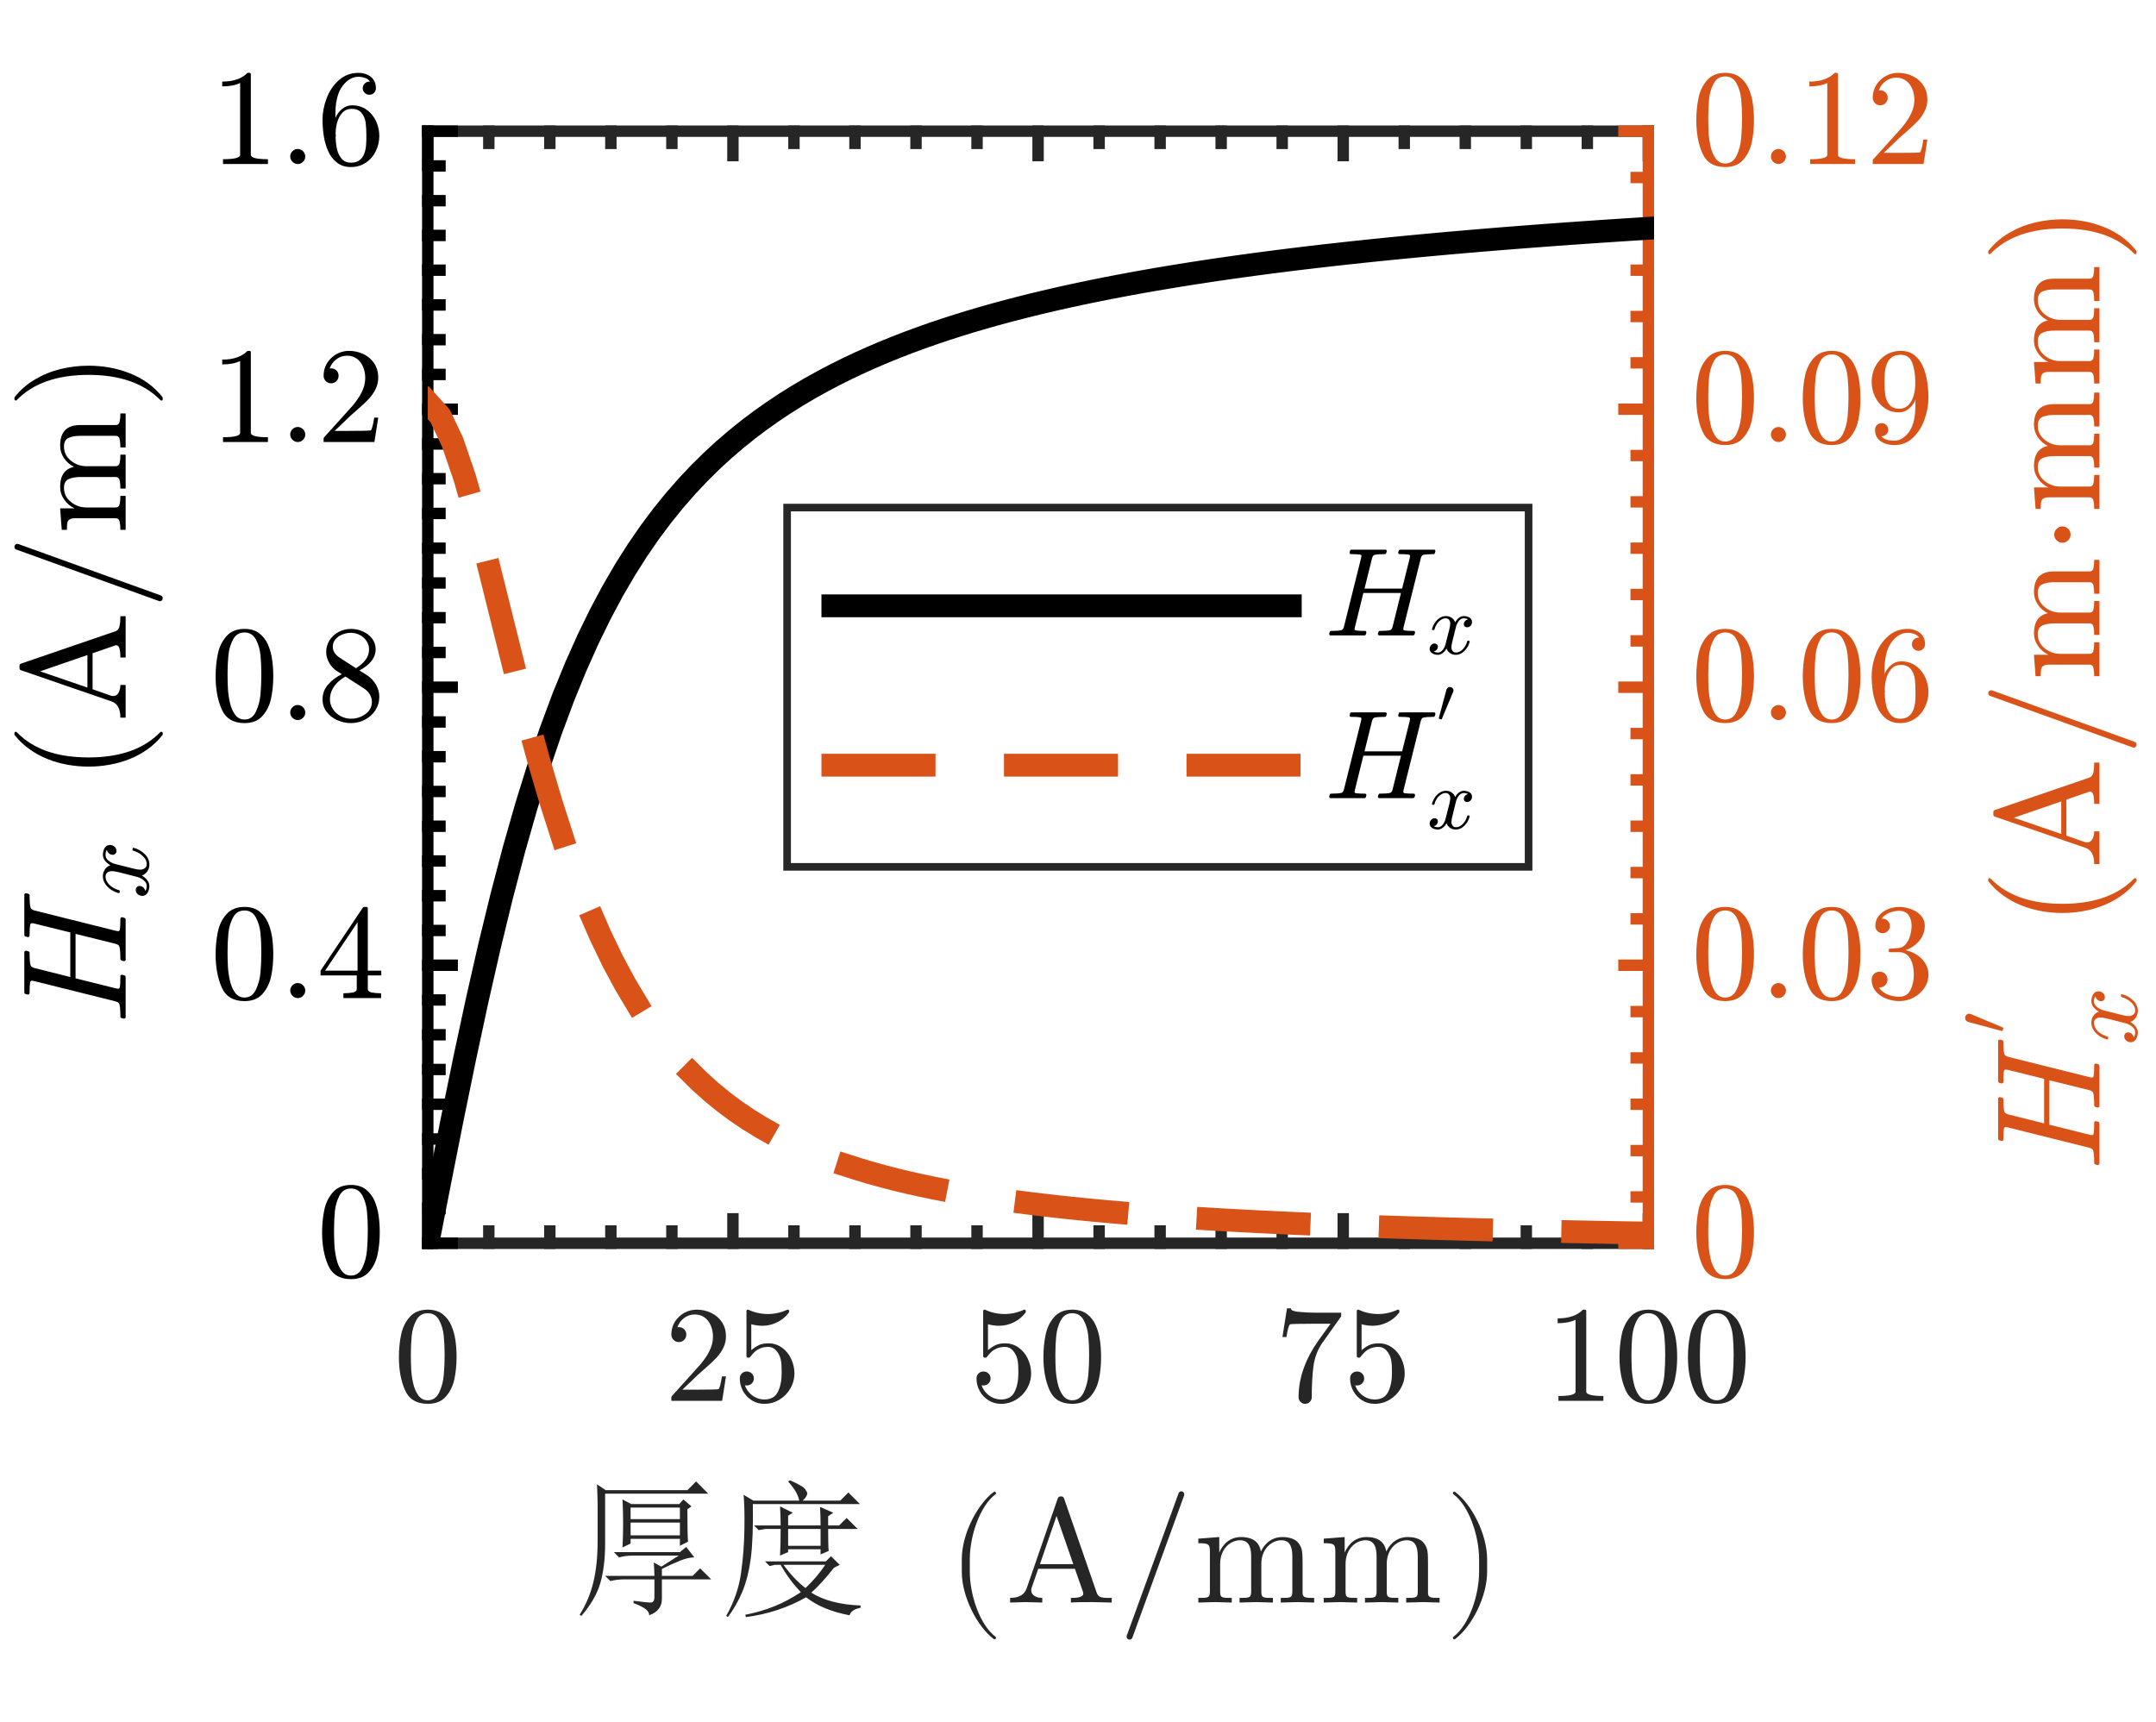 <?xml version="1.0"?>
<!DOCTYPE svg PUBLIC '-//W3C//DTD SVG 1.0//EN'
          'http://www.w3.org/TR/2001/REC-SVG-20010904/DTD/svg10.dtd'>
<svg xmlns:xlink="http://www.w3.org/1999/xlink" style="fill-opacity:1; color-rendering:auto; color-interpolation:auto; text-rendering:auto; stroke:black; stroke-linecap:square; stroke-miterlimit:10; shape-rendering:auto; stroke-opacity:1; fill:black; stroke-dasharray:none; font-weight:normal; stroke-width:1; font-family:'Dialog'; font-style:normal; stroke-linejoin:miter; font-size:12px; stroke-dashoffset:0; image-rendering:auto;" width="378" height="302" xmlns="http://www.w3.org/2000/svg"
><rect width="100%" height="100%" fill="#333333" stroke="none"/><!--Generated by the Batik Graphics2D SVG Generator--><defs id="genericDefs"
  /><g
  ><defs id="defs1"
    ><clipPath clipPathUnits="userSpaceOnUse" id="clipPath1"
      ><path d="M0 0 L378 0 L378 302 L0 302 L0 0 Z"
      /></clipPath
      ><clipPath clipPathUnits="userSpaceOnUse" id="clipPath2"
      ><path d="M75 23 L290 23 L290 219 L75 219 L75 23 Z"
      /></clipPath
    ></defs
    ><g style="fill:white; stroke:white;"
    ><rect x="0" y="0" width="378" style="clip-path:url(#clipPath1); stroke:none;" height="302"
    /></g
    ><g style="fill:white; text-rendering:optimizeSpeed; color-rendering:optimizeSpeed; image-rendering:optimizeSpeed; shape-rendering:crispEdges; stroke:white; color-interpolation:sRGB;"
    ><rect x="0" width="378" height="302" y="0" style="stroke:none;"
      /><path style="stroke:none;" d="M75 218 L289 218 L289 23 L75 23 Z"
    /></g
    ><g style="fill:rgb(38,38,38); text-rendering:geometricPrecision; image-rendering:optimizeQuality; color-rendering:optimizeQuality; stroke-linejoin:round; stroke:rgb(38,38,38); color-interpolation:linearRGB; stroke-width:2;"
    ><line y2="218" style="fill:none;" x1="75" x2="289" y1="218"
      /><line y2="23" style="fill:none;" x1="75" x2="289" y1="23"
      /><line y2="213.72" style="fill:none;" x1="75" x2="75" y1="218"
      /><line y2="213.72" style="fill:none;" x1="128.5" x2="128.5" y1="218"
      /><line y2="213.72" style="fill:none;" x1="182" x2="182" y1="218"
      /><line y2="213.72" style="fill:none;" x1="235.5" x2="235.5" y1="218"
      /><line y2="213.72" style="fill:none;" x1="289" x2="289" y1="218"
      /><line y2="27.28" style="fill:none;" x1="75" x2="75" y1="23"
      /><line y2="27.28" style="fill:none;" x1="128.5" x2="128.5" y1="23"
      /><line y2="27.28" style="fill:none;" x1="182" x2="182" y1="23"
      /><line y2="27.28" style="fill:none;" x1="235.5" x2="235.5" y1="23"
      /><line y2="27.28" style="fill:none;" x1="289" x2="289" y1="23"
      /><line y2="215.86" style="fill:none;" x1="85.7" x2="85.7" y1="218"
      /><line y2="215.86" style="fill:none;" x1="96.4" x2="96.4" y1="218"
      /><line y2="215.86" style="fill:none;" x1="107.1" x2="107.1" y1="218"
      /><line y2="215.86" style="fill:none;" x1="117.8" x2="117.8" y1="218"
      /><line y2="215.86" style="fill:none;" x1="139.2" x2="139.2" y1="218"
      /><line y2="215.86" style="fill:none;" x1="149.9" x2="149.9" y1="218"
      /><line y2="215.86" style="fill:none;" x1="160.6" x2="160.6" y1="218"
      /><line y2="215.86" style="fill:none;" x1="171.3" x2="171.3" y1="218"
      /><line y2="215.86" style="fill:none;" x1="192.7" x2="192.7" y1="218"
      /><line y2="215.86" style="fill:none;" x1="203.4" x2="203.4" y1="218"
      /><line y2="215.86" style="fill:none;" x1="214.1" x2="214.1" y1="218"
      /><line y2="215.86" style="fill:none;" x1="224.8" x2="224.8" y1="218"
      /><line y2="215.86" style="fill:none;" x1="246.2" x2="246.2" y1="218"
      /><line y2="215.86" style="fill:none;" x1="256.9" x2="256.9" y1="218"
      /><line y2="215.86" style="fill:none;" x1="267.6" x2="267.6" y1="218"
      /><line y2="215.86" style="fill:none;" x1="278.3" x2="278.3" y1="218"
      /><line y2="25.14" style="fill:none;" x1="85.7" x2="85.7" y1="23"
      /><line y2="25.14" style="fill:none;" x1="96.4" x2="96.4" y1="23"
      /><line y2="25.14" style="fill:none;" x1="107.1" x2="107.1" y1="23"
      /><line y2="25.14" style="fill:none;" x1="117.8" x2="117.8" y1="23"
      /><line y2="25.14" style="fill:none;" x1="139.2" x2="139.2" y1="23"
      /><line y2="25.14" style="fill:none;" x1="149.9" x2="149.9" y1="23"
      /><line y2="25.14" style="fill:none;" x1="160.6" x2="160.6" y1="23"
      /><line y2="25.14" style="fill:none;" x1="171.3" x2="171.3" y1="23"
      /><line y2="25.14" style="fill:none;" x1="192.7" x2="192.7" y1="23"
      /><line y2="25.14" style="fill:none;" x1="203.4" x2="203.4" y1="23"
      /><line y2="25.14" style="fill:none;" x1="214.1" x2="214.1" y1="23"
      /><line y2="25.14" style="fill:none;" x1="224.8" x2="224.8" y1="23"
      /><line y2="25.14" style="fill:none;" x1="246.2" x2="246.2" y1="23"
      /><line y2="25.14" style="fill:none;" x1="256.9" x2="256.9" y1="23"
      /><line y2="25.14" style="fill:none;" x1="267.6" x2="267.6" y1="23"
      /><line y2="25.14" style="fill:none;" x1="278.3" x2="278.3" y1="23"
    /></g
    ><g transform="translate(75,225.467)" style="font-size:24px; fill:rgb(38,38,38); text-rendering:geometricPrecision; image-rendering:optimizeQuality; color-rendering:optimizeQuality; font-family:'mwa_cmr10'; stroke:rgb(38,38,38); color-interpolation:linearRGB;"
    ><path style="stroke:none;" d="M0 20.691 Q-2.938 20.691 -4 18.269 Q-5.062 15.847 -5.062 12.504 Q-5.062 10.425 -4.68 8.582 Q-4.297 6.738 -3.164 5.457 Q-2.031 4.176 0 4.176 Q1.578 4.176 2.586 4.949 Q3.594 5.722 4.125 6.949 Q4.656 8.175 4.852 9.574 Q5.047 10.972 5.047 12.504 Q5.047 14.566 4.664 16.363 Q4.281 18.16 3.164 19.425 Q2.047 20.691 0 20.691 ZM0 20.066 Q1.344 20.066 2 18.691 Q2.656 17.316 2.805 15.652 Q2.953 13.988 2.953 12.113 Q2.953 10.316 2.805 8.793 Q2.656 7.269 2 6.035 Q1.344 4.801 0 4.801 Q-1.359 4.801 -2.016 6.043 Q-2.672 7.285 -2.82 8.8 Q-2.969 10.316 -2.969 12.113 Q-2.969 13.457 -2.906 14.636 Q-2.844 15.816 -2.562 17.082 Q-2.281 18.347 -1.656 19.207 Q-1.031 20.066 0 20.066 Z"
    /></g
    ><g transform="translate(128.5,225.467)" style="font-size:24px; fill:rgb(38,38,38); text-rendering:geometricPrecision; image-rendering:optimizeQuality; color-rendering:optimizeQuality; font-family:'mwa_cmr10'; stroke:rgb(38,38,38); color-interpolation:linearRGB;"
    ><path style="stroke:none;" d="M-10.797 20.16 L-10.797 19.519 Q-10.797 19.457 -10.75 19.379 L-7.031 15.254 Q-6.188 14.347 -5.656 13.722 Q-5.125 13.097 -4.609 12.293 Q-4.094 11.488 -3.797 10.652 Q-3.5 9.816 -3.5 8.879 Q-3.5 7.894 -3.867 6.996 Q-4.234 6.097 -4.953 5.558 Q-5.672 5.019 -6.688 5.019 Q-7.734 5.019 -8.562 5.644 Q-9.391 6.269 -9.734 7.269 Q-9.641 7.238 -9.484 7.238 Q-8.938 7.238 -8.555 7.605 Q-8.172 7.972 -8.172 8.55 Q-8.172 9.097 -8.555 9.48 Q-8.938 9.863 -9.484 9.863 Q-10.047 9.863 -10.422 9.465 Q-10.797 9.066 -10.797 8.55 Q-10.797 7.644 -10.461 6.855 Q-10.125 6.066 -9.484 5.449 Q-8.844 4.832 -8.039 4.504 Q-7.234 4.176 -6.344 4.176 Q-4.969 4.176 -3.781 4.754 Q-2.594 5.332 -1.906 6.394 Q-1.219 7.457 -1.219 8.879 Q-1.219 9.91 -1.672 10.847 Q-2.125 11.785 -2.844 12.558 Q-3.562 13.332 -4.672 14.3 Q-5.781 15.269 -6.141 15.597 L-8.859 18.207 L-6.547 18.207 Q-4.844 18.207 -3.703 18.183 Q-2.562 18.16 -2.5 18.097 Q-2.219 17.785 -1.922 15.879 L-1.219 15.879 L-1.891 20.16 L-10.797 20.16 Z"
      /><path style="stroke:none;" d="M2.094 17.425 Q2.328 18.129 2.844 18.707 Q3.359 19.285 4.055 19.605 Q4.75 19.925 5.5 19.925 Q7.234 19.925 7.891 18.574 Q8.547 17.222 8.547 15.3 Q8.547 14.472 8.516 13.902 Q8.484 13.332 8.359 12.816 Q8.141 11.972 7.578 11.34 Q7.016 10.707 6.219 10.707 Q5.406 10.707 4.828 10.949 Q4.25 11.191 3.883 11.519 Q3.516 11.847 3.234 12.215 Q2.953 12.582 2.891 12.597 L2.609 12.597 Q2.562 12.597 2.469 12.519 Q2.375 12.441 2.375 12.379 L2.375 4.363 Q2.375 4.301 2.453 4.238 Q2.531 4.176 2.609 4.176 L2.688 4.176 Q4.297 4.941 6.125 4.941 Q7.906 4.941 9.547 4.176 L9.625 4.176 Q9.703 4.176 9.773 4.23 Q9.844 4.285 9.844 4.363 L9.844 4.582 Q9.844 4.707 9.797 4.707 Q8.984 5.785 7.742 6.394 Q6.5 7.004 5.188 7.004 Q4.219 7.004 3.219 6.738 L3.219 11.269 Q4.016 10.629 4.641 10.355 Q5.266 10.082 6.234 10.082 Q7.562 10.082 8.609 10.84 Q9.656 11.597 10.219 12.824 Q10.781 14.05 10.781 15.332 Q10.781 16.769 10.07 18.004 Q9.359 19.238 8.141 19.965 Q6.922 20.691 5.5 20.691 Q4.312 20.691 3.32 20.082 Q2.328 19.472 1.766 18.441 Q1.203 17.41 1.203 16.238 Q1.203 15.707 1.555 15.363 Q1.906 15.019 2.422 15.019 Q2.953 15.019 3.312 15.371 Q3.672 15.722 3.672 16.238 Q3.672 16.754 3.312 17.113 Q2.953 17.472 2.422 17.472 Q2.344 17.472 2.242 17.457 Q2.141 17.441 2.094 17.425 Z"
    /></g
    ><g transform="translate(182,225.467)" style="font-size:24px; fill:rgb(38,38,38); text-rendering:geometricPrecision; image-rendering:optimizeQuality; color-rendering:optimizeQuality; font-family:'mwa_cmr10'; stroke:rgb(38,38,38); color-interpolation:linearRGB;"
    ><path style="stroke:none;" d="M-9.906 17.425 Q-9.672 18.129 -9.156 18.707 Q-8.641 19.285 -7.945 19.605 Q-7.25 19.925 -6.5 19.925 Q-4.766 19.925 -4.109 18.574 Q-3.453 17.222 -3.453 15.3 Q-3.453 14.472 -3.484 13.902 Q-3.516 13.332 -3.641 12.816 Q-3.859 11.972 -4.422 11.34 Q-4.984 10.707 -5.781 10.707 Q-6.594 10.707 -7.172 10.949 Q-7.75 11.191 -8.117 11.519 Q-8.484 11.847 -8.766 12.215 Q-9.047 12.582 -9.109 12.597 L-9.391 12.597 Q-9.438 12.597 -9.531 12.519 Q-9.625 12.441 -9.625 12.379 L-9.625 4.363 Q-9.625 4.301 -9.547 4.238 Q-9.469 4.176 -9.391 4.176 L-9.312 4.176 Q-7.703 4.941 -5.875 4.941 Q-4.094 4.941 -2.453 4.176 L-2.375 4.176 Q-2.297 4.176 -2.227 4.23 Q-2.156 4.285 -2.156 4.363 L-2.156 4.582 Q-2.156 4.707 -2.203 4.707 Q-3.016 5.785 -4.258 6.394 Q-5.5 7.004 -6.812 7.004 Q-7.781 7.004 -8.781 6.738 L-8.781 11.269 Q-7.984 10.629 -7.359 10.355 Q-6.734 10.082 -5.766 10.082 Q-4.438 10.082 -3.391 10.84 Q-2.344 11.597 -1.781 12.824 Q-1.219 14.05 -1.219 15.332 Q-1.219 16.769 -1.93 18.004 Q-2.641 19.238 -3.859 19.965 Q-5.078 20.691 -6.5 20.691 Q-7.688 20.691 -8.68 20.082 Q-9.672 19.472 -10.234 18.441 Q-10.797 17.41 -10.797 16.238 Q-10.797 15.707 -10.445 15.363 Q-10.094 15.019 -9.578 15.019 Q-9.047 15.019 -8.688 15.371 Q-8.328 15.722 -8.328 16.238 Q-8.328 16.754 -8.688 17.113 Q-9.047 17.472 -9.578 17.472 Q-9.656 17.472 -9.758 17.457 Q-9.859 17.441 -9.906 17.425 Z"
      /><path style="stroke:none;" d="M6 20.691 Q3.062 20.691 2 18.269 Q0.938 15.847 0.938 12.504 Q0.938 10.425 1.32 8.582 Q1.703 6.738 2.836 5.457 Q3.969 4.176 6 4.176 Q7.578 4.176 8.586 4.949 Q9.594 5.722 10.125 6.949 Q10.656 8.175 10.852 9.574 Q11.047 10.972 11.047 12.504 Q11.047 14.566 10.664 16.363 Q10.281 18.16 9.164 19.425 Q8.047 20.691 6 20.691 ZM6 20.066 Q7.344 20.066 8 18.691 Q8.656 17.316 8.805 15.652 Q8.953 13.988 8.953 12.113 Q8.953 10.316 8.805 8.793 Q8.656 7.269 8 6.035 Q7.344 4.801 6 4.801 Q4.641 4.801 3.984 6.043 Q3.328 7.285 3.18 8.8 Q3.031 10.316 3.031 12.113 Q3.031 13.457 3.094 14.636 Q3.156 15.816 3.438 17.082 Q3.719 18.347 4.344 19.207 Q4.969 20.066 6 20.066 Z"
    /></g
    ><g transform="translate(235.5,225.467)" style="font-size:24px; fill:rgb(38,38,38); text-rendering:geometricPrecision; image-rendering:optimizeQuality; color-rendering:optimizeQuality; font-family:'mwa_cmr10'; stroke:rgb(38,38,38); color-interpolation:linearRGB;"
    ><path style="stroke:none;" d="M-7.828 19.535 Q-7.828 18.207 -7.594 16.925 Q-7.359 15.644 -6.906 14.394 Q-6.453 13.144 -5.812 11.949 Q-5.172 10.754 -4.422 9.691 L-2.219 6.644 L-4.969 6.644 Q-9.234 6.644 -9.359 6.769 Q-9.672 7.144 -9.953 8.972 L-10.656 8.972 L-9.859 3.941 L-9.156 3.941 L-9.156 4.004 Q-9.156 4.441 -7.695 4.574 Q-6.234 4.707 -4.828 4.707 L-0.359 4.707 L-0.359 5.316 Q-0.359 5.347 -0.367 5.355 Q-0.375 5.363 -0.391 5.394 L-3.688 10.035 Q-4.906 11.832 -5.211 14.035 Q-5.516 16.238 -5.516 19.535 Q-5.516 20.004 -5.859 20.347 Q-6.203 20.691 -6.672 20.691 Q-7.141 20.691 -7.484 20.347 Q-7.828 20.004 -7.828 19.535 Z"
      /><path style="stroke:none;" d="M2.094 17.425 Q2.328 18.129 2.844 18.707 Q3.359 19.285 4.055 19.605 Q4.75 19.925 5.5 19.925 Q7.234 19.925 7.891 18.574 Q8.547 17.222 8.547 15.3 Q8.547 14.472 8.516 13.902 Q8.484 13.332 8.359 12.816 Q8.141 11.972 7.578 11.34 Q7.016 10.707 6.219 10.707 Q5.406 10.707 4.828 10.949 Q4.25 11.191 3.883 11.519 Q3.516 11.847 3.234 12.215 Q2.953 12.582 2.891 12.597 L2.609 12.597 Q2.562 12.597 2.469 12.519 Q2.375 12.441 2.375 12.379 L2.375 4.363 Q2.375 4.301 2.453 4.238 Q2.531 4.176 2.609 4.176 L2.688 4.176 Q4.297 4.941 6.125 4.941 Q7.906 4.941 9.547 4.176 L9.625 4.176 Q9.703 4.176 9.773 4.23 Q9.844 4.285 9.844 4.363 L9.844 4.582 Q9.844 4.707 9.797 4.707 Q8.984 5.785 7.742 6.394 Q6.5 7.004 5.188 7.004 Q4.219 7.004 3.219 6.738 L3.219 11.269 Q4.016 10.629 4.641 10.355 Q5.266 10.082 6.234 10.082 Q7.562 10.082 8.609 10.84 Q9.656 11.597 10.219 12.824 Q10.781 14.05 10.781 15.332 Q10.781 16.769 10.07 18.004 Q9.359 19.238 8.141 19.965 Q6.922 20.691 5.5 20.691 Q4.312 20.691 3.32 20.082 Q2.328 19.472 1.766 18.441 Q1.203 17.41 1.203 16.238 Q1.203 15.707 1.555 15.363 Q1.906 15.019 2.422 15.019 Q2.953 15.019 3.312 15.371 Q3.672 15.722 3.672 16.238 Q3.672 16.754 3.312 17.113 Q2.953 17.472 2.422 17.472 Q2.344 17.472 2.242 17.457 Q2.141 17.441 2.094 17.425 Z"
    /></g
    ><g transform="translate(289,225.467)" style="font-size:24px; fill:rgb(38,38,38); text-rendering:geometricPrecision; image-rendering:optimizeQuality; color-rendering:optimizeQuality; font-family:'mwa_cmr10'; stroke:rgb(38,38,38); color-interpolation:linearRGB;"
    ><path style="stroke:none;" d="M-15.766 20.16 L-15.766 19.316 Q-12.766 19.316 -12.766 18.55 L-12.766 5.957 Q-14.016 6.551 -15.906 6.551 L-15.906 5.707 Q-12.969 5.707 -11.469 4.176 L-11.125 4.176 Q-11.047 4.176 -10.969 4.238 Q-10.891 4.301 -10.891 4.379 L-10.891 18.55 Q-10.891 19.316 -7.891 19.316 L-7.891 20.16 L-15.766 20.16 Z"
      /><path style="stroke:none;" d="M0 20.691 Q-2.938 20.691 -4 18.269 Q-5.062 15.847 -5.062 12.504 Q-5.062 10.425 -4.68 8.582 Q-4.297 6.738 -3.164 5.457 Q-2.031 4.176 0 4.176 Q1.578 4.176 2.586 4.949 Q3.594 5.722 4.125 6.949 Q4.656 8.175 4.852 9.574 Q5.047 10.972 5.047 12.504 Q5.047 14.566 4.664 16.363 Q4.281 18.16 3.164 19.425 Q2.047 20.691 0 20.691 ZM0 20.066 Q1.344 20.066 2 18.691 Q2.656 17.316 2.805 15.652 Q2.953 13.988 2.953 12.113 Q2.953 10.316 2.805 8.793 Q2.656 7.269 2 6.035 Q1.344 4.801 0 4.801 Q-1.359 4.801 -2.016 6.043 Q-2.672 7.285 -2.82 8.8 Q-2.969 10.316 -2.969 12.113 Q-2.969 13.457 -2.906 14.636 Q-2.844 15.816 -2.562 17.082 Q-2.281 18.347 -1.656 19.207 Q-1.031 20.066 0 20.066 Z"
      /><path style="stroke:none;" d="M12 20.691 Q9.062 20.691 8 18.269 Q6.938 15.847 6.938 12.504 Q6.938 10.425 7.32 8.582 Q7.703 6.738 8.836 5.457 Q9.969 4.176 12 4.176 Q13.578 4.176 14.586 4.949 Q15.594 5.722 16.125 6.949 Q16.656 8.175 16.852 9.574 Q17.047 10.972 17.047 12.504 Q17.047 14.566 16.664 16.363 Q16.281 18.16 15.164 19.425 Q14.047 20.691 12 20.691 ZM12 20.066 Q13.344 20.066 14 18.691 Q14.656 17.316 14.805 15.652 Q14.953 13.988 14.953 12.113 Q14.953 10.316 14.805 8.793 Q14.656 7.269 14 6.035 Q13.344 4.801 12 4.801 Q10.641 4.801 9.984 6.043 Q9.328 7.285 9.18 8.8 Q9.031 10.316 9.031 12.113 Q9.031 13.457 9.094 14.636 Q9.156 15.816 9.438 17.082 Q9.719 18.347 10.344 19.207 Q10.969 20.066 12 20.066 Z"
    /></g
    ><g style="text-rendering:geometricPrecision; stroke-width:2; color-interpolation:linearRGB; color-rendering:optimizeQuality; image-rendering:optimizeQuality; stroke-linejoin:round;"
    ><line y2="23" style="fill:none;" x1="75" x2="75" y1="218"
      /><line y2="218" style="fill:none;" x1="75" x2="79.28" y1="218"
      /><line y2="169.25" style="fill:none;" x1="75" x2="79.28" y1="169.25"
      /><line y2="120.5" style="fill:none;" x1="75" x2="79.28" y1="120.5"
      /><line y2="71.75" style="fill:none;" x1="75" x2="79.28" y1="71.75"
      /><line y2="23" style="fill:none;" x1="75" x2="79.28" y1="23"
      /><line y2="211.906" style="fill:none;" x1="75" x2="77.14" y1="211.906"
      /><line y2="205.812" style="fill:none;" x1="75" x2="77.14" y1="205.812"
      /><line y2="199.719" style="fill:none;" x1="75" x2="77.14" y1="199.719"
      /><line y2="193.625" style="fill:none;" x1="75" x2="77.14" y1="193.625"
      /><line y2="187.531" style="fill:none;" x1="75" x2="77.14" y1="187.531"
      /><line y2="181.438" style="fill:none;" x1="75" x2="77.14" y1="181.438"
      /><line y2="175.344" style="fill:none;" x1="75" x2="77.14" y1="175.344"
      /><line y2="163.156" style="fill:none;" x1="75" x2="77.14" y1="163.156"
      /><line y2="157.062" style="fill:none;" x1="75" x2="77.14" y1="157.062"
      /><line y2="150.969" style="fill:none;" x1="75" x2="77.14" y1="150.969"
      /><line y2="144.875" style="fill:none;" x1="75" x2="77.14" y1="144.875"
      /><line y2="138.781" style="fill:none;" x1="75" x2="77.14" y1="138.781"
      /><line y2="132.688" style="fill:none;" x1="75" x2="77.14" y1="132.688"
      /><line y2="126.594" style="fill:none;" x1="75" x2="77.14" y1="126.594"
      /><line y2="114.406" style="fill:none;" x1="75" x2="77.14" y1="114.406"
      /><line y2="108.312" style="fill:none;" x1="75" x2="77.14" y1="108.312"
      /><line y2="102.219" style="fill:none;" x1="75" x2="77.14" y1="102.219"
      /><line y2="96.125" style="fill:none;" x1="75" x2="77.14" y1="96.125"
      /><line y2="90.031" style="fill:none;" x1="75" x2="77.14" y1="90.031"
      /><line y2="83.938" style="fill:none;" x1="75" x2="77.14" y1="83.938"
      /><line y2="77.844" style="fill:none;" x1="75" x2="77.14" y1="77.844"
      /><line y2="65.656" style="fill:none;" x1="75" x2="77.14" y1="65.656"
      /><line y2="59.562" style="fill:none;" x1="75" x2="77.14" y1="59.562"
      /><line y2="53.469" style="fill:none;" x1="75" x2="77.14" y1="53.469"
      /><line y2="47.375" style="fill:none;" x1="75" x2="77.14" y1="47.375"
      /><line y2="41.281" style="fill:none;" x1="75" x2="77.14" y1="41.281"
      /><line y2="35.188" style="fill:none;" x1="75" x2="77.14" y1="35.188"
      /><line y2="29.094" style="fill:none;" x1="75" x2="77.14" y1="29.094"
    /></g
    ><g transform="translate(67.533,218)" style="font-size:24px; text-rendering:geometricPrecision; color-rendering:optimizeQuality; image-rendering:optimizeQuality; font-family:'mwa_cmr10'; color-interpolation:linearRGB;"
    ><path style="stroke:none;" d="M-6 6.291 Q-8.938 6.291 -10 3.869 Q-11.062 1.447 -11.062 -1.896 Q-11.062 -3.974 -10.68 -5.818 Q-10.297 -7.662 -9.164 -8.943 Q-8.031 -10.225 -6 -10.225 Q-4.422 -10.225 -3.414 -9.451 Q-2.406 -8.678 -1.875 -7.451 Q-1.344 -6.224 -1.149 -4.826 Q-0.953 -3.428 -0.953 -1.896 Q-0.953 0.166 -1.336 1.963 Q-1.719 3.76 -2.836 5.026 Q-3.953 6.291 -6 6.291 ZM-6 5.666 Q-4.656 5.666 -4 4.291 Q-3.344 2.916 -3.195 1.252 Q-3.047 -0.412 -3.047 -2.287 Q-3.047 -4.084 -3.195 -5.607 Q-3.344 -7.131 -4 -8.365 Q-4.656 -9.6 -6 -9.6 Q-7.359 -9.6 -8.016 -8.357 Q-8.672 -7.115 -8.82 -5.599 Q-8.969 -4.084 -8.969 -2.287 Q-8.969 -0.943 -8.906 0.236 Q-8.844 1.416 -8.562 2.682 Q-8.281 3.947 -7.656 4.807 Q-7.031 5.666 -6 5.666 Z"
    /></g
    ><g transform="translate(67.533,169.25)" style="font-size:24px; text-rendering:geometricPrecision; color-rendering:optimizeQuality; image-rendering:optimizeQuality; font-family:'mwa_cmr10'; color-interpolation:linearRGB;"
    ><path style="stroke:none;" d="M-24.667 6.291 Q-27.604 6.291 -28.667 3.869 Q-29.729 1.447 -29.729 -1.896 Q-29.729 -3.974 -29.346 -5.818 Q-28.964 -7.662 -27.831 -8.943 Q-26.698 -10.225 -24.667 -10.225 Q-23.089 -10.225 -22.081 -9.451 Q-21.073 -8.678 -20.542 -7.451 Q-20.011 -6.224 -19.815 -4.826 Q-19.62 -3.428 -19.62 -1.896 Q-19.62 0.166 -20.003 1.963 Q-20.386 3.76 -21.503 5.026 Q-22.62 6.291 -24.667 6.291 ZM-24.667 5.666 Q-23.323 5.666 -22.667 4.291 Q-22.011 2.916 -21.862 1.252 Q-21.714 -0.412 -21.714 -2.287 Q-21.714 -4.084 -21.862 -5.607 Q-22.011 -7.131 -22.667 -8.365 Q-23.323 -9.6 -24.667 -9.6 Q-26.026 -9.6 -26.682 -8.357 Q-27.339 -7.115 -27.487 -5.599 Q-27.636 -4.084 -27.636 -2.287 Q-27.636 -0.943 -27.573 0.236 Q-27.511 1.416 -27.229 2.682 Q-26.948 3.947 -26.323 4.807 Q-25.698 5.666 -24.667 5.666 Z"
      /><path style="stroke:none;" d="M-16.651 4.432 Q-16.651 3.901 -16.253 3.51 Q-15.854 3.119 -15.323 3.119 Q-14.995 3.119 -14.682 3.299 Q-14.37 3.479 -14.19 3.791 Q-14.011 4.104 -14.011 4.432 Q-14.011 4.963 -14.401 5.362 Q-14.792 5.76 -15.323 5.76 Q-15.854 5.76 -16.253 5.362 Q-16.651 4.963 -16.651 4.432 Z"
      /><path style="stroke:none;" d="M-11.328 1.791 L-11.328 0.947 L-3.906 -10.115 Q-3.828 -10.225 -3.672 -10.225 L-3.312 -10.225 Q-3.047 -10.225 -3.047 -9.959 L-3.047 0.947 L-0.688 0.947 L-0.688 1.791 L-3.047 1.791 L-3.047 4.151 Q-3.047 4.651 -2.344 4.783 Q-1.641 4.916 -0.719 4.916 L-0.719 5.76 L-7.328 5.76 L-7.328 4.916 Q-6.391 4.916 -5.688 4.783 Q-4.984 4.651 -4.984 4.151 L-4.984 1.791 L-11.328 1.791 ZM-10.531 0.947 L-4.844 0.947 L-4.844 -7.537 L-10.531 0.947 Z"
    /></g
    ><g transform="translate(67.533,120.5)" style="font-size:24px; text-rendering:geometricPrecision; color-rendering:optimizeQuality; image-rendering:optimizeQuality; font-family:'mwa_cmr10'; color-interpolation:linearRGB;"
    ><path style="stroke:none;" d="M-24.667 6.291 Q-27.604 6.291 -28.667 3.869 Q-29.729 1.447 -29.729 -1.896 Q-29.729 -3.974 -29.346 -5.818 Q-28.964 -7.662 -27.831 -8.943 Q-26.698 -10.225 -24.667 -10.225 Q-23.089 -10.225 -22.081 -9.451 Q-21.073 -8.678 -20.542 -7.451 Q-20.011 -6.224 -19.815 -4.826 Q-19.62 -3.428 -19.62 -1.896 Q-19.62 0.166 -20.003 1.963 Q-20.386 3.76 -21.503 5.026 Q-22.62 6.291 -24.667 6.291 ZM-24.667 5.666 Q-23.323 5.666 -22.667 4.291 Q-22.011 2.916 -21.862 1.252 Q-21.714 -0.412 -21.714 -2.287 Q-21.714 -4.084 -21.862 -5.607 Q-22.011 -7.131 -22.667 -8.365 Q-23.323 -9.6 -24.667 -9.6 Q-26.026 -9.6 -26.682 -8.357 Q-27.339 -7.115 -27.487 -5.599 Q-27.636 -4.084 -27.636 -2.287 Q-27.636 -0.943 -27.573 0.236 Q-27.511 1.416 -27.229 2.682 Q-26.948 3.947 -26.323 4.807 Q-25.698 5.666 -24.667 5.666 Z"
      /><path style="stroke:none;" d="M-16.651 4.432 Q-16.651 3.901 -16.253 3.51 Q-15.854 3.119 -15.323 3.119 Q-14.995 3.119 -14.682 3.299 Q-14.37 3.479 -14.19 3.791 Q-14.011 4.104 -14.011 4.432 Q-14.011 4.963 -14.401 5.362 Q-14.792 5.76 -15.323 5.76 Q-15.854 5.76 -16.253 5.362 Q-16.651 4.963 -16.651 4.432 Z"
      /><path style="stroke:none;" d="M-10.984 2.119 Q-10.984 0.666 -10.039 -0.435 Q-9.094 -1.537 -7.609 -2.287 L-8.5 -2.849 Q-9.312 -3.396 -9.828 -4.295 Q-10.344 -5.193 -10.344 -6.178 Q-10.344 -7.318 -9.742 -8.248 Q-9.141 -9.178 -8.141 -9.701 Q-7.141 -10.225 -6 -10.225 Q-4.938 -10.225 -3.945 -9.795 Q-2.953 -9.365 -2.312 -8.553 Q-1.672 -7.74 -1.672 -6.631 Q-1.672 -5.818 -2.055 -5.131 Q-2.438 -4.443 -3.102 -3.889 Q-3.766 -3.334 -4.516 -2.943 L-3.141 -2.068 Q-2.188 -1.443 -1.609 -0.435 Q-1.031 0.572 -1.031 1.682 Q-1.031 2.979 -1.727 4.049 Q-2.422 5.119 -3.57 5.705 Q-4.719 6.291 -6 6.291 Q-7.234 6.291 -8.391 5.783 Q-9.547 5.276 -10.266 4.322 Q-10.984 3.369 -10.984 2.119 ZM-9.688 2.119 Q-9.688 3.057 -9.164 3.846 Q-8.641 4.635 -7.789 5.08 Q-6.938 5.526 -6 5.526 Q-4.609 5.526 -3.469 4.713 Q-2.328 3.901 -2.328 2.541 Q-2.328 2.088 -2.508 1.635 Q-2.688 1.182 -3.016 0.815 Q-3.344 0.447 -3.734 0.213 L-6.953 -1.865 Q-7.703 -1.474 -8.336 -0.865 Q-8.969 -0.256 -9.328 0.51 Q-9.688 1.276 -9.688 2.119 ZM-8.031 -5.209 L-5.125 -3.334 Q-4.125 -3.928 -3.477 -4.756 Q-2.828 -5.584 -2.828 -6.631 Q-2.828 -7.443 -3.281 -8.115 Q-3.734 -8.787 -4.461 -9.162 Q-5.188 -9.537 -6.016 -9.537 Q-6.75 -9.537 -7.484 -9.256 Q-8.219 -8.975 -8.703 -8.42 Q-9.188 -7.865 -9.188 -7.115 Q-9.188 -5.99 -8.031 -5.209 Z"
    /></g
    ><g transform="translate(67.533,71.75)" style="font-size:24px; text-rendering:geometricPrecision; color-rendering:optimizeQuality; image-rendering:optimizeQuality; font-family:'mwa_cmr10'; color-interpolation:linearRGB;"
    ><path style="stroke:none;" d="M-28.432 5.76 L-28.432 4.916 Q-25.432 4.916 -25.432 4.151 L-25.432 -8.443 Q-26.682 -7.849 -28.573 -7.849 L-28.573 -8.693 Q-25.636 -8.693 -24.136 -10.225 L-23.792 -10.225 Q-23.714 -10.225 -23.636 -10.162 Q-23.557 -10.1 -23.557 -10.021 L-23.557 4.151 Q-23.557 4.916 -20.557 4.916 L-20.557 5.76 L-28.432 5.76 Z"
      /><path style="stroke:none;" d="M-16.651 4.432 Q-16.651 3.901 -16.253 3.51 Q-15.854 3.119 -15.323 3.119 Q-14.995 3.119 -14.682 3.299 Q-14.37 3.479 -14.19 3.791 Q-14.011 4.104 -14.011 4.432 Q-14.011 4.963 -14.401 5.362 Q-14.792 5.76 -15.323 5.76 Q-15.854 5.76 -16.253 5.362 Q-16.651 4.963 -16.651 4.432 Z"
      /><path style="stroke:none;" d="M-10.797 5.76 L-10.797 5.119 Q-10.797 5.057 -10.75 4.979 L-7.031 0.854 Q-6.188 -0.053 -5.656 -0.678 Q-5.125 -1.303 -4.609 -2.107 Q-4.094 -2.912 -3.797 -3.748 Q-3.5 -4.584 -3.5 -5.521 Q-3.5 -6.506 -3.867 -7.404 Q-4.234 -8.303 -4.953 -8.842 Q-5.672 -9.381 -6.688 -9.381 Q-7.734 -9.381 -8.562 -8.756 Q-9.391 -8.131 -9.734 -7.131 Q-9.641 -7.162 -9.484 -7.162 Q-8.938 -7.162 -8.555 -6.795 Q-8.172 -6.428 -8.172 -5.849 Q-8.172 -5.303 -8.555 -4.92 Q-8.938 -4.537 -9.484 -4.537 Q-10.047 -4.537 -10.422 -4.935 Q-10.797 -5.334 -10.797 -5.849 Q-10.797 -6.756 -10.461 -7.545 Q-10.125 -8.334 -9.484 -8.951 Q-8.844 -9.568 -8.039 -9.896 Q-7.234 -10.225 -6.344 -10.225 Q-4.969 -10.225 -3.781 -9.646 Q-2.594 -9.068 -1.906 -8.006 Q-1.219 -6.943 -1.219 -5.521 Q-1.219 -4.49 -1.672 -3.553 Q-2.125 -2.615 -2.844 -1.842 Q-3.562 -1.068 -4.672 -0.1 Q-5.781 0.869 -6.141 1.197 L-8.859 3.807 L-6.547 3.807 Q-4.844 3.807 -3.703 3.783 Q-2.562 3.76 -2.5 3.697 Q-2.219 3.385 -1.922 1.479 L-1.219 1.479 L-1.891 5.76 L-10.797 5.76 Z"
    /></g
    ><g transform="translate(67.533,23)" style="font-size:24px; text-rendering:geometricPrecision; color-rendering:optimizeQuality; image-rendering:optimizeQuality; font-family:'mwa_cmr10'; color-interpolation:linearRGB;"
    ><path style="stroke:none;" d="M-28.432 5.76 L-28.432 4.916 Q-25.432 4.916 -25.432 4.151 L-25.432 -8.443 Q-26.682 -7.849 -28.573 -7.849 L-28.573 -8.693 Q-25.636 -8.693 -24.136 -10.225 L-23.792 -10.225 Q-23.714 -10.225 -23.636 -10.162 Q-23.557 -10.1 -23.557 -10.021 L-23.557 4.151 Q-23.557 4.916 -20.557 4.916 L-20.557 5.76 L-28.432 5.76 Z"
      /><path style="stroke:none;" d="M-16.651 4.432 Q-16.651 3.901 -16.253 3.51 Q-15.854 3.119 -15.323 3.119 Q-14.995 3.119 -14.682 3.299 Q-14.37 3.479 -14.19 3.791 Q-14.011 4.104 -14.011 4.432 Q-14.011 4.963 -14.401 5.362 Q-14.792 5.76 -15.323 5.76 Q-15.854 5.76 -16.253 5.362 Q-16.651 4.963 -16.651 4.432 Z"
      /><path style="stroke:none;" d="M-6 6.291 Q-7.484 6.291 -8.484 5.494 Q-9.484 4.697 -10.024 3.44 Q-10.562 2.182 -10.774 0.799 Q-10.984 -0.584 -10.984 -2.006 Q-10.984 -3.896 -10.25 -5.81 Q-9.516 -7.724 -8.078 -8.975 Q-6.641 -10.225 -4.672 -10.225 Q-3.859 -10.225 -3.148 -9.912 Q-2.438 -9.6 -2.031 -8.998 Q-1.625 -8.396 -1.625 -7.537 Q-1.625 -7.053 -1.961 -6.717 Q-2.297 -6.381 -2.781 -6.381 Q-3.25 -6.381 -3.594 -6.724 Q-3.938 -7.068 -3.938 -7.537 Q-3.938 -8.006 -3.594 -8.35 Q-3.25 -8.693 -2.781 -8.693 L-2.656 -8.693 Q-2.969 -9.131 -3.523 -9.334 Q-4.078 -9.537 -4.672 -9.537 Q-5.406 -9.537 -6.016 -9.217 Q-6.625 -8.896 -7.117 -8.357 Q-7.609 -7.818 -7.938 -7.17 Q-8.266 -6.521 -8.453 -5.693 Q-8.641 -4.865 -8.688 -4.138 Q-8.734 -3.412 -8.734 -2.303 Q-8.312 -3.287 -7.539 -3.912 Q-6.766 -4.537 -5.781 -4.537 Q-4.719 -4.537 -3.844 -4.107 Q-2.969 -3.678 -2.336 -2.912 Q-1.703 -2.146 -1.367 -1.162 Q-1.031 -0.178 -1.031 0.838 Q-1.031 2.244 -1.656 3.518 Q-2.281 4.791 -3.422 5.541 Q-4.562 6.291 -6 6.291 ZM-6 5.526 Q-5.078 5.526 -4.516 5.104 Q-3.953 4.682 -3.688 3.986 Q-3.422 3.291 -3.359 2.58 Q-3.297 1.869 -3.297 0.838 Q-3.297 -0.521 -3.422 -1.482 Q-3.547 -2.443 -4.125 -3.178 Q-4.703 -3.912 -5.875 -3.912 Q-6.859 -3.912 -7.484 -3.256 Q-8.109 -2.599 -8.399 -1.599 Q-8.688 -0.6 -8.688 0.338 Q-8.688 0.65 -8.656 0.807 Q-8.656 0.854 -8.664 0.877 Q-8.672 0.9 -8.688 0.932 Q-8.688 1.963 -8.477 3.018 Q-8.266 4.072 -7.664 4.799 Q-7.062 5.526 -6 5.526 Z"
    /></g
    ><g style="fill:rgb(217,83,25); text-rendering:geometricPrecision; image-rendering:optimizeQuality; color-rendering:optimizeQuality; stroke-linejoin:round; stroke:rgb(217,83,25); color-interpolation:linearRGB; stroke-width:2;"
    ><line y2="23" style="fill:none;" x1="289" x2="289" y1="218"
      /><line y2="218" style="fill:none;" x1="289" x2="284.72" y1="218"
      /><line y2="169.25" style="fill:none;" x1="289" x2="284.72" y1="169.25"
      /><line y2="120.5" style="fill:none;" x1="289" x2="284.72" y1="120.5"
      /><line y2="71.75" style="fill:none;" x1="289" x2="284.72" y1="71.75"
      /><line y2="23" style="fill:none;" x1="289" x2="284.72" y1="23"
      /><line y2="209.875" style="fill:none;" x1="289" x2="286.86" y1="209.875"
      /><line y2="201.75" style="fill:none;" x1="289" x2="286.86" y1="201.75"
      /><line y2="193.625" style="fill:none;" x1="289" x2="286.86" y1="193.625"
      /><line y2="185.5" style="fill:none;" x1="289" x2="286.86" y1="185.5"
      /><line y2="177.375" style="fill:none;" x1="289" x2="286.86" y1="177.375"
      /><line y2="161.125" style="fill:none;" x1="289" x2="286.86" y1="161.125"
      /><line y2="153" style="fill:none;" x1="289" x2="286.86" y1="153"
      /><line y2="144.875" style="fill:none;" x1="289" x2="286.86" y1="144.875"
      /><line y2="136.75" style="fill:none;" x1="289" x2="286.86" y1="136.75"
      /><line y2="128.625" style="fill:none;" x1="289" x2="286.86" y1="128.625"
      /><line y2="112.375" style="fill:none;" x1="289" x2="286.86" y1="112.375"
      /><line y2="104.25" style="fill:none;" x1="289" x2="286.86" y1="104.25"
      /><line y2="96.125" style="fill:none;" x1="289" x2="286.86" y1="96.125"
      /><line y2="88" style="fill:none;" x1="289" x2="286.86" y1="88"
      /><line y2="79.875" style="fill:none;" x1="289" x2="286.86" y1="79.875"
      /><line y2="63.625" style="fill:none;" x1="289" x2="286.86" y1="63.625"
      /><line y2="55.5" style="fill:none;" x1="289" x2="286.86" y1="55.5"
      /><line y2="47.375" style="fill:none;" x1="289" x2="286.86" y1="47.375"
      /><line y2="39.25" style="fill:none;" x1="289" x2="286.86" y1="39.25"
      /><line y2="31.125" style="fill:none;" x1="289" x2="286.86" y1="31.125"
    /></g
    ><g transform="translate(296.467,218)" style="font-size:24px; fill:rgb(217,83,25); text-rendering:geometricPrecision; image-rendering:optimizeQuality; color-rendering:optimizeQuality; font-family:'mwa_cmr10'; stroke:rgb(217,83,25); color-interpolation:linearRGB;"
    ><path style="stroke:none;" d="M6 6.291 Q3.062 6.291 2 3.869 Q0.938 1.447 0.938 -1.896 Q0.938 -3.974 1.32 -5.818 Q1.703 -7.662 2.836 -8.943 Q3.969 -10.225 6 -10.225 Q7.578 -10.225 8.586 -9.451 Q9.594 -8.678 10.125 -7.451 Q10.656 -6.224 10.852 -4.826 Q11.047 -3.428 11.047 -1.896 Q11.047 0.166 10.664 1.963 Q10.281 3.76 9.164 5.026 Q8.047 6.291 6 6.291 ZM6 5.666 Q7.344 5.666 8 4.291 Q8.656 2.916 8.805 1.252 Q8.953 -0.412 8.953 -2.287 Q8.953 -4.084 8.805 -5.607 Q8.656 -7.131 8 -8.365 Q7.344 -9.6 6 -9.6 Q4.641 -9.6 3.984 -8.357 Q3.328 -7.115 3.18 -5.599 Q3.031 -4.084 3.031 -2.287 Q3.031 -0.943 3.094 0.236 Q3.156 1.416 3.438 2.682 Q3.719 3.947 4.344 4.807 Q4.969 5.666 6 5.666 Z"
    /></g
    ><g transform="translate(296.467,169.25)" style="font-size:24px; fill:rgb(217,83,25); text-rendering:geometricPrecision; image-rendering:optimizeQuality; color-rendering:optimizeQuality; font-family:'mwa_cmr10'; stroke:rgb(217,83,25); color-interpolation:linearRGB;"
    ><path style="stroke:none;" d="M6 6.291 Q3.062 6.291 2 3.869 Q0.938 1.447 0.938 -1.896 Q0.938 -3.974 1.32 -5.818 Q1.703 -7.662 2.836 -8.943 Q3.969 -10.225 6 -10.225 Q7.578 -10.225 8.586 -9.451 Q9.594 -8.678 10.125 -7.451 Q10.656 -6.224 10.852 -4.826 Q11.047 -3.428 11.047 -1.896 Q11.047 0.166 10.664 1.963 Q10.281 3.76 9.164 5.026 Q8.047 6.291 6 6.291 ZM6 5.666 Q7.344 5.666 8 4.291 Q8.656 2.916 8.805 1.252 Q8.953 -0.412 8.953 -2.287 Q8.953 -4.084 8.805 -5.607 Q8.656 -7.131 8 -8.365 Q7.344 -9.6 6 -9.6 Q4.641 -9.6 3.984 -8.357 Q3.328 -7.115 3.18 -5.599 Q3.031 -4.084 3.031 -2.287 Q3.031 -0.943 3.094 0.236 Q3.156 1.416 3.438 2.682 Q3.719 3.947 4.344 4.807 Q4.969 5.666 6 5.666 Z"
      /><path style="stroke:none;" d="M14.016 4.432 Q14.016 3.901 14.414 3.51 Q14.812 3.119 15.344 3.119 Q15.672 3.119 15.984 3.299 Q16.297 3.479 16.477 3.791 Q16.656 4.104 16.656 4.432 Q16.656 4.963 16.266 5.362 Q15.875 5.76 15.344 5.76 Q14.812 5.76 14.414 5.362 Q14.016 4.963 14.016 4.432 Z"
      /><path style="stroke:none;" d="M24.667 6.291 Q21.729 6.291 20.667 3.869 Q19.604 1.447 19.604 -1.896 Q19.604 -3.974 19.987 -5.818 Q20.37 -7.662 21.503 -8.943 Q22.636 -10.225 24.667 -10.225 Q26.245 -10.225 27.253 -9.451 Q28.261 -8.678 28.792 -7.451 Q29.323 -6.224 29.518 -4.826 Q29.714 -3.428 29.714 -1.896 Q29.714 0.166 29.331 1.963 Q28.948 3.76 27.831 5.026 Q26.714 6.291 24.667 6.291 ZM24.667 5.666 Q26.011 5.666 26.667 4.291 Q27.323 2.916 27.471 1.252 Q27.62 -0.412 27.62 -2.287 Q27.62 -4.084 27.471 -5.607 Q27.323 -7.131 26.667 -8.365 Q26.011 -9.6 24.667 -9.6 Q23.307 -9.6 22.651 -8.357 Q21.995 -7.115 21.846 -5.599 Q21.698 -4.084 21.698 -2.287 Q21.698 -0.943 21.761 0.236 Q21.823 1.416 22.104 2.682 Q22.386 3.947 23.011 4.807 Q23.636 5.666 24.667 5.666 Z"
      /><path style="stroke:none;" d="M32.948 3.901 Q33.511 4.729 34.464 5.127 Q35.417 5.526 36.511 5.526 Q37.901 5.526 38.487 4.338 Q39.073 3.151 39.073 1.635 Q39.073 0.947 38.948 0.268 Q38.823 -0.412 38.534 -0.998 Q38.245 -1.584 37.729 -1.935 Q37.214 -2.287 36.479 -2.287 L34.886 -2.287 Q34.682 -2.287 34.682 -2.506 L34.682 -2.709 Q34.682 -2.896 34.886 -2.896 L36.214 -3.006 Q37.057 -3.006 37.612 -3.639 Q38.167 -4.271 38.425 -5.178 Q38.682 -6.084 38.682 -6.912 Q38.682 -8.053 38.143 -8.795 Q37.604 -9.537 36.511 -9.537 Q35.589 -9.537 34.761 -9.193 Q33.932 -8.85 33.432 -8.146 Q33.479 -8.146 33.518 -8.154 Q33.557 -8.162 33.604 -8.162 Q34.136 -8.162 34.503 -7.787 Q34.87 -7.412 34.87 -6.881 Q34.87 -6.365 34.503 -5.99 Q34.136 -5.615 33.604 -5.615 Q33.073 -5.615 32.698 -5.99 Q32.323 -6.365 32.323 -6.881 Q32.323 -7.912 32.94 -8.678 Q33.557 -9.443 34.542 -9.834 Q35.526 -10.225 36.511 -10.225 Q37.229 -10.225 38.042 -10.006 Q38.854 -9.787 39.511 -9.389 Q40.167 -8.99 40.581 -8.357 Q40.995 -7.724 40.995 -6.912 Q40.995 -5.896 40.542 -5.045 Q40.089 -4.193 39.307 -3.568 Q38.526 -2.943 37.589 -2.646 Q38.62 -2.443 39.557 -1.857 Q40.495 -1.271 41.065 -0.357 Q41.636 0.557 41.636 1.604 Q41.636 2.932 40.909 4.002 Q40.182 5.072 39.003 5.682 Q37.823 6.291 36.511 6.291 Q35.386 6.291 34.253 5.862 Q33.12 5.432 32.401 4.572 Q31.682 3.713 31.682 2.526 Q31.682 1.932 32.081 1.533 Q32.479 1.135 33.073 1.135 Q33.464 1.135 33.784 1.315 Q34.104 1.494 34.284 1.822 Q34.464 2.151 34.464 2.526 Q34.464 3.104 34.057 3.502 Q33.651 3.901 33.073 3.901 L32.948 3.901 Z"
    /></g
    ><g transform="translate(296.467,120.5)" style="font-size:24px; fill:rgb(217,83,25); text-rendering:geometricPrecision; image-rendering:optimizeQuality; color-rendering:optimizeQuality; font-family:'mwa_cmr10'; stroke:rgb(217,83,25); color-interpolation:linearRGB;"
    ><path style="stroke:none;" d="M6 6.291 Q3.062 6.291 2 3.869 Q0.938 1.447 0.938 -1.896 Q0.938 -3.974 1.32 -5.818 Q1.703 -7.662 2.836 -8.943 Q3.969 -10.225 6 -10.225 Q7.578 -10.225 8.586 -9.451 Q9.594 -8.678 10.125 -7.451 Q10.656 -6.224 10.852 -4.826 Q11.047 -3.428 11.047 -1.896 Q11.047 0.166 10.664 1.963 Q10.281 3.76 9.164 5.026 Q8.047 6.291 6 6.291 ZM6 5.666 Q7.344 5.666 8 4.291 Q8.656 2.916 8.805 1.252 Q8.953 -0.412 8.953 -2.287 Q8.953 -4.084 8.805 -5.607 Q8.656 -7.131 8 -8.365 Q7.344 -9.6 6 -9.6 Q4.641 -9.6 3.984 -8.357 Q3.328 -7.115 3.18 -5.599 Q3.031 -4.084 3.031 -2.287 Q3.031 -0.943 3.094 0.236 Q3.156 1.416 3.438 2.682 Q3.719 3.947 4.344 4.807 Q4.969 5.666 6 5.666 Z"
      /><path style="stroke:none;" d="M14.016 4.432 Q14.016 3.901 14.414 3.51 Q14.812 3.119 15.344 3.119 Q15.672 3.119 15.984 3.299 Q16.297 3.479 16.477 3.791 Q16.656 4.104 16.656 4.432 Q16.656 4.963 16.266 5.362 Q15.875 5.76 15.344 5.76 Q14.812 5.76 14.414 5.362 Q14.016 4.963 14.016 4.432 Z"
      /><path style="stroke:none;" d="M24.667 6.291 Q21.729 6.291 20.667 3.869 Q19.604 1.447 19.604 -1.896 Q19.604 -3.974 19.987 -5.818 Q20.37 -7.662 21.503 -8.943 Q22.636 -10.225 24.667 -10.225 Q26.245 -10.225 27.253 -9.451 Q28.261 -8.678 28.792 -7.451 Q29.323 -6.224 29.518 -4.826 Q29.714 -3.428 29.714 -1.896 Q29.714 0.166 29.331 1.963 Q28.948 3.76 27.831 5.026 Q26.714 6.291 24.667 6.291 ZM24.667 5.666 Q26.011 5.666 26.667 4.291 Q27.323 2.916 27.471 1.252 Q27.62 -0.412 27.62 -2.287 Q27.62 -4.084 27.471 -5.607 Q27.323 -7.131 26.667 -8.365 Q26.011 -9.6 24.667 -9.6 Q23.307 -9.6 22.651 -8.357 Q21.995 -7.115 21.846 -5.599 Q21.698 -4.084 21.698 -2.287 Q21.698 -0.943 21.761 0.236 Q21.823 1.416 22.104 2.682 Q22.386 3.947 23.011 4.807 Q23.636 5.666 24.667 5.666 Z"
      /><path style="stroke:none;" d="M36.667 6.291 Q35.182 6.291 34.182 5.494 Q33.182 4.697 32.643 3.44 Q32.104 2.182 31.893 0.799 Q31.682 -0.584 31.682 -2.006 Q31.682 -3.896 32.417 -5.81 Q33.151 -7.724 34.589 -8.975 Q36.026 -10.225 37.995 -10.225 Q38.807 -10.225 39.518 -9.912 Q40.229 -9.6 40.636 -8.998 Q41.042 -8.396 41.042 -7.537 Q41.042 -7.053 40.706 -6.717 Q40.37 -6.381 39.886 -6.381 Q39.417 -6.381 39.073 -6.724 Q38.729 -7.068 38.729 -7.537 Q38.729 -8.006 39.073 -8.35 Q39.417 -8.693 39.886 -8.693 L40.011 -8.693 Q39.698 -9.131 39.143 -9.334 Q38.589 -9.537 37.995 -9.537 Q37.261 -9.537 36.651 -9.217 Q36.042 -8.896 35.55 -8.357 Q35.057 -7.818 34.729 -7.17 Q34.401 -6.521 34.214 -5.693 Q34.026 -4.865 33.979 -4.138 Q33.932 -3.412 33.932 -2.303 Q34.354 -3.287 35.128 -3.912 Q35.901 -4.537 36.886 -4.537 Q37.948 -4.537 38.823 -4.107 Q39.698 -3.678 40.331 -2.912 Q40.964 -2.146 41.3 -1.162 Q41.636 -0.178 41.636 0.838 Q41.636 2.244 41.011 3.518 Q40.386 4.791 39.245 5.541 Q38.104 6.291 36.667 6.291 ZM36.667 5.526 Q37.589 5.526 38.151 5.104 Q38.714 4.682 38.979 3.986 Q39.245 3.291 39.307 2.58 Q39.37 1.869 39.37 0.838 Q39.37 -0.521 39.245 -1.482 Q39.12 -2.443 38.542 -3.178 Q37.964 -3.912 36.792 -3.912 Q35.807 -3.912 35.182 -3.256 Q34.557 -2.599 34.268 -1.599 Q33.979 -0.6 33.979 0.338 Q33.979 0.65 34.011 0.807 Q34.011 0.854 34.003 0.877 Q33.995 0.9 33.979 0.932 Q33.979 1.963 34.19 3.018 Q34.401 4.072 35.003 4.799 Q35.604 5.526 36.667 5.526 Z"
    /></g
    ><g transform="translate(296.467,71.75)" style="font-size:24px; fill:rgb(217,83,25); text-rendering:geometricPrecision; image-rendering:optimizeQuality; color-rendering:optimizeQuality; font-family:'mwa_cmr10'; stroke:rgb(217,83,25); color-interpolation:linearRGB;"
    ><path style="stroke:none;" d="M6 6.291 Q3.062 6.291 2 3.869 Q0.938 1.447 0.938 -1.896 Q0.938 -3.974 1.32 -5.818 Q1.703 -7.662 2.836 -8.943 Q3.969 -10.225 6 -10.225 Q7.578 -10.225 8.586 -9.451 Q9.594 -8.678 10.125 -7.451 Q10.656 -6.224 10.852 -4.826 Q11.047 -3.428 11.047 -1.896 Q11.047 0.166 10.664 1.963 Q10.281 3.76 9.164 5.026 Q8.047 6.291 6 6.291 ZM6 5.666 Q7.344 5.666 8 4.291 Q8.656 2.916 8.805 1.252 Q8.953 -0.412 8.953 -2.287 Q8.953 -4.084 8.805 -5.607 Q8.656 -7.131 8 -8.365 Q7.344 -9.6 6 -9.6 Q4.641 -9.6 3.984 -8.357 Q3.328 -7.115 3.18 -5.599 Q3.031 -4.084 3.031 -2.287 Q3.031 -0.943 3.094 0.236 Q3.156 1.416 3.438 2.682 Q3.719 3.947 4.344 4.807 Q4.969 5.666 6 5.666 Z"
      /><path style="stroke:none;" d="M14.016 4.432 Q14.016 3.901 14.414 3.51 Q14.812 3.119 15.344 3.119 Q15.672 3.119 15.984 3.299 Q16.297 3.479 16.477 3.791 Q16.656 4.104 16.656 4.432 Q16.656 4.963 16.266 5.362 Q15.875 5.76 15.344 5.76 Q14.812 5.76 14.414 5.362 Q14.016 4.963 14.016 4.432 Z"
      /><path style="stroke:none;" d="M24.667 6.291 Q21.729 6.291 20.667 3.869 Q19.604 1.447 19.604 -1.896 Q19.604 -3.974 19.987 -5.818 Q20.37 -7.662 21.503 -8.943 Q22.636 -10.225 24.667 -10.225 Q26.245 -10.225 27.253 -9.451 Q28.261 -8.678 28.792 -7.451 Q29.323 -6.224 29.518 -4.826 Q29.714 -3.428 29.714 -1.896 Q29.714 0.166 29.331 1.963 Q28.948 3.76 27.831 5.026 Q26.714 6.291 24.667 6.291 ZM24.667 5.666 Q26.011 5.666 26.667 4.291 Q27.323 2.916 27.471 1.252 Q27.62 -0.412 27.62 -2.287 Q27.62 -4.084 27.471 -5.607 Q27.323 -7.131 26.667 -8.365 Q26.011 -9.6 24.667 -9.6 Q23.307 -9.6 22.651 -8.357 Q21.995 -7.115 21.846 -5.599 Q21.698 -4.084 21.698 -2.287 Q21.698 -0.943 21.761 0.236 Q21.823 1.416 22.104 2.682 Q22.386 3.947 23.011 4.807 Q23.636 5.666 24.667 5.666 Z"
      /><path style="stroke:none;" d="M33.37 4.744 Q34.026 5.526 35.667 5.526 Q36.573 5.526 37.362 4.901 Q38.151 4.276 38.589 3.385 Q39.089 2.354 39.229 1.205 Q39.37 0.057 39.37 -1.662 Q38.964 -0.693 38.198 -0.068 Q37.432 0.557 36.432 0.557 Q35.042 0.557 33.948 -0.201 Q32.854 -0.959 32.268 -2.193 Q31.682 -3.428 31.682 -4.818 Q31.682 -6.271 32.339 -7.513 Q32.995 -8.756 34.151 -9.49 Q35.307 -10.225 36.792 -10.225 Q38.245 -10.225 39.221 -9.435 Q40.198 -8.646 40.714 -7.396 Q41.229 -6.146 41.432 -4.756 Q41.636 -3.365 41.636 -2.006 Q41.636 -0.146 40.956 1.783 Q40.276 3.713 38.925 5.002 Q37.573 6.291 35.667 6.291 Q34.245 6.291 33.261 5.619 Q32.276 4.947 32.276 3.604 Q32.276 3.104 32.612 2.776 Q32.948 2.447 33.432 2.447 Q33.917 2.447 34.253 2.776 Q34.589 3.104 34.589 3.604 Q34.589 4.072 34.245 4.408 Q33.901 4.744 33.432 4.744 L33.37 4.744 ZM36.526 -0.084 Q37.511 -0.084 38.136 -0.74 Q38.761 -1.396 39.042 -2.381 Q39.323 -3.365 39.323 -4.349 L39.323 -4.803 L39.323 -4.896 Q39.323 -6.693 38.8 -8.115 Q38.276 -9.537 36.792 -9.537 Q35.839 -9.537 35.245 -9.123 Q34.651 -8.709 34.37 -8.014 Q34.089 -7.318 34.011 -6.537 Q33.932 -5.756 33.932 -4.818 Q33.932 -3.459 34.065 -2.498 Q34.198 -1.537 34.768 -0.81 Q35.339 -0.084 36.526 -0.084 Z"
    /></g
    ><g transform="translate(296.467,23)" style="font-size:24px; fill:rgb(217,83,25); text-rendering:geometricPrecision; image-rendering:optimizeQuality; color-rendering:optimizeQuality; font-family:'mwa_cmr10'; stroke:rgb(217,83,25); color-interpolation:linearRGB;"
    ><path style="stroke:none;" d="M6 6.291 Q3.062 6.291 2 3.869 Q0.938 1.447 0.938 -1.896 Q0.938 -3.974 1.32 -5.818 Q1.703 -7.662 2.836 -8.943 Q3.969 -10.225 6 -10.225 Q7.578 -10.225 8.586 -9.451 Q9.594 -8.678 10.125 -7.451 Q10.656 -6.224 10.852 -4.826 Q11.047 -3.428 11.047 -1.896 Q11.047 0.166 10.664 1.963 Q10.281 3.76 9.164 5.026 Q8.047 6.291 6 6.291 ZM6 5.666 Q7.344 5.666 8 4.291 Q8.656 2.916 8.805 1.252 Q8.953 -0.412 8.953 -2.287 Q8.953 -4.084 8.805 -5.607 Q8.656 -7.131 8 -8.365 Q7.344 -9.6 6 -9.6 Q4.641 -9.6 3.984 -8.357 Q3.328 -7.115 3.18 -5.599 Q3.031 -4.084 3.031 -2.287 Q3.031 -0.943 3.094 0.236 Q3.156 1.416 3.438 2.682 Q3.719 3.947 4.344 4.807 Q4.969 5.666 6 5.666 Z"
      /><path style="stroke:none;" d="M14.016 4.432 Q14.016 3.901 14.414 3.51 Q14.812 3.119 15.344 3.119 Q15.672 3.119 15.984 3.299 Q16.297 3.479 16.477 3.791 Q16.656 4.104 16.656 4.432 Q16.656 4.963 16.266 5.362 Q15.875 5.76 15.344 5.76 Q14.812 5.76 14.414 5.362 Q14.016 4.963 14.016 4.432 Z"
      /><path style="stroke:none;" d="M20.901 5.76 L20.901 4.916 Q23.901 4.916 23.901 4.151 L23.901 -8.443 Q22.651 -7.849 20.761 -7.849 L20.761 -8.693 Q23.698 -8.693 25.198 -10.225 L25.542 -10.225 Q25.62 -10.225 25.698 -10.162 Q25.776 -10.1 25.776 -10.021 L25.776 4.151 Q25.776 4.916 28.776 4.916 L28.776 5.76 L20.901 5.76 Z"
      /><path style="stroke:none;" d="M31.87 5.76 L31.87 5.119 Q31.87 5.057 31.917 4.979 L35.636 0.854 Q36.479 -0.053 37.011 -0.678 Q37.542 -1.303 38.057 -2.107 Q38.573 -2.912 38.87 -3.748 Q39.167 -4.584 39.167 -5.521 Q39.167 -6.506 38.8 -7.404 Q38.432 -8.303 37.714 -8.842 Q36.995 -9.381 35.979 -9.381 Q34.932 -9.381 34.104 -8.756 Q33.276 -8.131 32.932 -7.131 Q33.026 -7.162 33.182 -7.162 Q33.729 -7.162 34.112 -6.795 Q34.495 -6.428 34.495 -5.849 Q34.495 -5.303 34.112 -4.92 Q33.729 -4.537 33.182 -4.537 Q32.62 -4.537 32.245 -4.935 Q31.87 -5.334 31.87 -5.849 Q31.87 -6.756 32.206 -7.545 Q32.542 -8.334 33.182 -8.951 Q33.823 -9.568 34.628 -9.896 Q35.432 -10.225 36.323 -10.225 Q37.698 -10.225 38.886 -9.646 Q40.073 -9.068 40.761 -8.006 Q41.448 -6.943 41.448 -5.521 Q41.448 -4.49 40.995 -3.553 Q40.542 -2.615 39.823 -1.842 Q39.104 -1.068 37.995 -0.1 Q36.886 0.869 36.526 1.197 L33.807 3.807 L36.12 3.807 Q37.823 3.807 38.964 3.783 Q40.104 3.76 40.167 3.697 Q40.448 3.385 40.745 1.479 L41.448 1.479 L40.776 5.76 L31.87 5.76 Z"
    /></g
    ><g transform="translate(344.467,120.5) rotate(-90)" style="font-size:26.4px; fill:rgb(217,83,25); text-rendering:geometricPrecision; image-rendering:optimizeQuality; color-rendering:optimizeQuality; font-family:'mwa_cmmi10'; stroke:rgb(217,83,25); color-interpolation:linearRGB;"
    ><path style="stroke:none;" d="M-83.528 23.62 Q-83.778 23.62 -83.778 23.276 Q-83.763 23.214 -83.731 23.057 Q-83.7 22.901 -83.63 22.8 Q-83.559 22.698 -83.45 22.698 Q-81.872 22.698 -81.247 22.526 Q-80.903 22.417 -80.747 21.823 L-77.184 7.542 Q-77.122 7.292 -77.122 7.198 Q-77.122 6.917 -77.45 6.87 Q-77.934 6.776 -79.309 6.776 Q-79.559 6.776 -79.559 6.432 Q-79.481 6.104 -79.427 5.979 Q-79.372 5.854 -79.138 5.854 L-72.138 5.854 Q-71.872 5.854 -71.872 6.198 Q-71.888 6.261 -71.927 6.417 Q-71.966 6.573 -72.028 6.675 Q-72.091 6.776 -72.216 6.776 Q-73.809 6.776 -74.419 6.948 Q-74.763 7.073 -74.919 7.667 L-76.481 13.917 L-68.669 13.917 L-67.091 7.542 Q-67.044 7.292 -67.044 7.198 Q-67.044 6.917 -67.356 6.87 Q-67.856 6.776 -69.216 6.776 Q-69.481 6.776 -69.481 6.432 Q-69.403 6.104 -69.349 5.979 Q-69.294 5.854 -69.044 5.854 L-62.044 5.854 Q-61.794 5.854 -61.794 6.198 Q-61.809 6.261 -61.849 6.425 Q-61.888 6.589 -61.958 6.682 Q-62.028 6.776 -62.122 6.776 Q-63.716 6.776 -64.325 6.948 Q-64.669 7.057 -64.825 7.667 L-68.388 21.932 Q-68.45 22.182 -68.45 22.292 Q-68.45 22.573 -68.122 22.604 Q-67.638 22.698 -66.263 22.698 Q-65.997 22.698 -65.997 23.042 Q-66.075 23.354 -66.153 23.487 Q-66.231 23.62 -66.434 23.62 L-73.434 23.62 Q-73.7 23.62 -73.7 23.276 Q-73.653 23.089 -73.63 22.995 Q-73.606 22.901 -73.536 22.8 Q-73.466 22.698 -73.356 22.698 Q-71.778 22.698 -71.153 22.526 Q-70.809 22.417 -70.653 21.823 L-68.919 14.839 L-76.716 14.839 L-78.481 21.932 Q-78.544 22.245 -78.544 22.292 Q-78.544 22.573 -78.216 22.604 Q-77.731 22.698 -76.341 22.698 Q-76.091 22.698 -76.091 23.042 Q-76.184 23.386 -76.239 23.503 Q-76.294 23.62 -76.528 23.62 L-83.528 23.62 Z"
      /><path style="stroke:none;" d="M-60.204 6.63 Q-60.282 6.599 -60.282 6.505 L-58.688 0.599 Q-58.626 0.365 -58.438 0.216 Q-58.251 0.068 -58.016 0.068 Q-57.704 0.068 -57.477 0.263 Q-57.251 0.458 -57.251 0.771 Q-57.251 0.896 -57.313 1.068 L-59.673 6.693 Q-59.704 6.771 -59.782 6.771 Q-59.86 6.771 -60.009 6.708 Q-60.157 6.646 -60.204 6.63 Z"
      /><path style="stroke:none;" d="M-61.396 29.631 Q-61.083 29.881 -60.505 29.881 Q-59.943 29.881 -59.505 29.334 Q-59.068 28.787 -58.911 28.146 L-58.099 24.959 Q-57.911 24.084 -57.911 23.771 Q-57.911 23.318 -58.161 22.99 Q-58.411 22.662 -58.849 22.662 Q-59.427 22.662 -59.927 23.014 Q-60.427 23.365 -60.771 23.92 Q-61.114 24.475 -61.255 25.037 Q-61.286 25.146 -61.396 25.146 L-61.614 25.146 Q-61.755 25.146 -61.755 24.975 L-61.755 24.928 Q-61.583 24.256 -61.161 23.623 Q-60.739 22.99 -60.13 22.592 Q-59.521 22.193 -58.818 22.193 Q-58.161 22.193 -57.63 22.545 Q-57.099 22.896 -56.88 23.506 Q-56.568 22.943 -56.091 22.568 Q-55.614 22.193 -55.036 22.193 Q-54.661 22.193 -54.255 22.326 Q-53.849 22.459 -53.591 22.74 Q-53.333 23.021 -53.333 23.443 Q-53.333 23.912 -53.63 24.24 Q-53.927 24.568 -54.38 24.568 Q-54.677 24.568 -54.864 24.381 Q-55.052 24.193 -55.052 23.912 Q-55.052 23.537 -54.794 23.248 Q-54.536 22.959 -54.177 22.912 Q-54.505 22.662 -55.083 22.662 Q-55.661 22.662 -56.083 23.193 Q-56.505 23.725 -56.677 24.396 L-57.474 27.568 Q-57.661 28.287 -57.661 28.756 Q-57.661 29.209 -57.404 29.545 Q-57.146 29.881 -56.724 29.881 Q-55.88 29.881 -55.216 29.131 Q-54.552 28.381 -54.333 27.506 Q-54.302 27.396 -54.193 27.396 L-53.974 27.396 Q-53.911 27.396 -53.864 27.443 Q-53.818 27.49 -53.818 27.553 Q-53.818 27.568 -53.833 27.6 Q-54.099 28.678 -54.911 29.514 Q-55.724 30.35 -56.755 30.35 Q-57.411 30.35 -57.943 29.99 Q-58.474 29.631 -58.693 29.037 Q-58.974 29.553 -59.474 29.951 Q-59.974 30.35 -60.536 30.35 Q-60.927 30.35 -61.333 30.209 Q-61.739 30.068 -61.997 29.787 Q-62.255 29.506 -62.255 29.084 Q-62.255 28.662 -61.958 28.311 Q-61.661 27.959 -61.224 27.959 Q-60.927 27.959 -60.724 28.146 Q-60.521 28.334 -60.521 28.615 Q-60.521 28.99 -60.771 29.271 Q-61.021 29.553 -61.396 29.631 Z"
      /><path style="stroke:none;" d="M-34.058 30.073 Q-35.511 28.932 -36.558 27.448 Q-37.605 25.964 -38.269 24.292 Q-38.933 22.62 -39.261 20.792 Q-39.589 18.964 -39.589 17.12 Q-39.589 15.261 -39.261 13.432 Q-38.933 11.604 -38.253 9.909 Q-37.573 8.214 -36.519 6.745 Q-35.464 5.276 -34.058 4.167 Q-34.058 4.12 -33.933 4.12 L-33.683 4.12 Q-33.62 4.12 -33.55 4.19 Q-33.48 4.261 -33.48 4.354 Q-33.48 4.464 -33.542 4.511 Q-34.808 5.761 -35.651 7.182 Q-36.495 8.604 -37.011 10.206 Q-37.526 11.807 -37.753 13.534 Q-37.98 15.261 -37.98 17.12 Q-37.98 25.386 -33.558 29.682 Q-33.48 29.745 -33.48 29.886 Q-33.48 29.948 -33.55 30.034 Q-33.62 30.12 -33.683 30.12 L-33.933 30.12 Q-34.058 30.12 -34.058 30.073 Z"
      /><path style="stroke:none;" d="M-31.01 23.62 L-31.01 22.698 Q-28.697 22.698 -28.166 21.167 L-22.697 5.292 Q-22.619 5.011 -22.275 5.011 L-21.947 5.011 Q-21.603 5.011 -21.525 5.292 L-15.838 21.886 Q-15.588 22.432 -14.908 22.565 Q-14.228 22.698 -13.213 22.698 L-13.213 23.62 L-20.463 23.62 L-20.463 22.698 Q-18.306 22.698 -18.306 22.011 L-18.306 21.886 L-19.713 17.823 L-26.025 17.823 L-27.197 21.167 Q-27.213 21.261 -27.213 21.432 Q-27.213 22.089 -26.603 22.393 Q-25.994 22.698 -25.275 22.698 L-25.275 23.62 L-31.01 23.62 ZM-25.728 16.917 L-20.025 16.917 L-22.885 8.62 L-25.728 16.917 Z"
      /><path style="stroke:none;" d="M-10.6 29.604 Q-10.6 29.526 -10.569 29.495 L-1.522 4.432 Q-1.475 4.292 -1.35 4.206 Q-1.225 4.12 -1.053 4.12 Q-0.835 4.12 -0.686 4.261 Q-0.538 4.401 -0.538 4.636 L-0.538 4.745 L-9.585 29.807 Q-9.725 30.12 -10.069 30.12 Q-10.288 30.12 -10.444 29.971 Q-10.6 29.823 -10.6 29.604 Z"
      /><path style="stroke:none;" d="M1.928 23.62 L1.928 22.698 Q2.803 22.698 3.381 22.565 Q3.959 22.432 3.959 21.886 L3.959 14.776 Q3.959 14.089 3.748 13.776 Q3.537 13.464 3.139 13.393 Q2.74 13.323 1.928 13.323 L1.928 12.417 L5.694 12.136 L5.694 14.667 Q6.209 13.557 7.233 12.847 Q8.256 12.136 9.459 12.136 Q12.459 12.136 12.975 14.573 Q13.506 13.479 14.506 12.807 Q15.506 12.136 16.694 12.136 Q17.881 12.136 18.686 12.511 Q19.49 12.886 19.897 13.667 Q20.303 14.448 20.303 15.636 L20.303 21.886 Q20.303 22.432 20.881 22.565 Q21.459 22.698 22.334 22.698 L22.334 23.62 L16.381 23.62 L16.381 22.698 Q17.272 22.698 17.842 22.565 Q18.412 22.432 18.412 21.886 L18.412 15.714 Q18.412 14.401 18.045 13.604 Q17.678 12.807 16.537 12.807 Q15.037 12.807 14.061 14.011 Q13.084 15.214 13.084 16.745 L13.084 21.886 Q13.084 22.432 13.655 22.565 Q14.225 22.698 15.115 22.698 L15.115 23.62 L9.162 23.62 L9.162 22.698 Q10.053 22.698 10.623 22.565 Q11.194 22.432 11.194 21.886 L11.194 15.714 Q11.194 14.448 10.826 13.628 Q10.459 12.807 9.303 12.807 Q7.803 12.807 6.826 14.011 Q5.85 15.214 5.85 16.745 L5.85 21.886 Q5.85 22.432 6.428 22.565 Q7.006 22.698 7.881 22.698 L7.881 23.62 L1.928 23.62 Z"
      /><path style="stroke:none;" d="M25.334 17.12 Q25.334 16.745 25.522 16.417 Q25.709 16.089 26.045 15.886 Q26.381 15.682 26.772 15.682 Q27.131 15.682 27.467 15.886 Q27.803 16.089 27.998 16.417 Q28.194 16.745 28.194 17.12 Q28.194 17.698 27.779 18.128 Q27.366 18.557 26.772 18.557 Q26.178 18.557 25.756 18.128 Q25.334 17.698 25.334 17.12 Z"
      /><path style="stroke:none;" d="M31.261 23.62 L31.261 22.698 Q32.136 22.698 32.715 22.565 Q33.293 22.432 33.293 21.886 L33.293 14.776 Q33.293 14.089 33.082 13.776 Q32.871 13.464 32.472 13.393 Q32.074 13.323 31.261 13.323 L31.261 12.417 L35.027 12.136 L35.027 14.667 Q35.543 13.557 36.566 12.847 Q37.59 12.136 38.793 12.136 Q41.793 12.136 42.308 14.573 Q42.84 13.479 43.84 12.807 Q44.84 12.136 46.027 12.136 Q47.215 12.136 48.019 12.511 Q48.824 12.886 49.23 13.667 Q49.636 14.448 49.636 15.636 L49.636 21.886 Q49.636 22.432 50.215 22.565 Q50.793 22.698 51.668 22.698 L51.668 23.62 L45.715 23.62 L45.715 22.698 Q46.605 22.698 47.175 22.565 Q47.746 22.432 47.746 21.886 L47.746 15.714 Q47.746 14.401 47.379 13.604 Q47.011 12.807 45.871 12.807 Q44.371 12.807 43.394 14.011 Q42.418 15.214 42.418 16.745 L42.418 21.886 Q42.418 22.432 42.988 22.565 Q43.558 22.698 44.449 22.698 L44.449 23.62 L38.496 23.62 L38.496 22.698 Q39.386 22.698 39.957 22.565 Q40.527 22.432 40.527 21.886 L40.527 15.714 Q40.527 14.448 40.16 13.628 Q39.793 12.807 38.636 12.807 Q37.136 12.807 36.16 14.011 Q35.183 15.214 35.183 16.745 L35.183 21.886 Q35.183 22.432 35.761 22.565 Q36.34 22.698 37.215 22.698 L37.215 23.62 L31.261 23.62 Z"
      /><path style="stroke:none;" d="M53.261 23.62 L53.261 22.698 Q54.136 22.698 54.715 22.565 Q55.293 22.432 55.293 21.886 L55.293 14.776 Q55.293 14.089 55.082 13.776 Q54.871 13.464 54.472 13.393 Q54.074 13.323 53.261 13.323 L53.261 12.417 L57.027 12.136 L57.027 14.667 Q57.543 13.557 58.566 12.847 Q59.59 12.136 60.793 12.136 Q63.793 12.136 64.308 14.573 Q64.84 13.479 65.84 12.807 Q66.84 12.136 68.027 12.136 Q69.215 12.136 70.019 12.511 Q70.824 12.886 71.23 13.667 Q71.636 14.448 71.636 15.636 L71.636 21.886 Q71.636 22.432 72.215 22.565 Q72.793 22.698 73.668 22.698 L73.668 23.62 L67.715 23.62 L67.715 22.698 Q68.605 22.698 69.175 22.565 Q69.746 22.432 69.746 21.886 L69.746 15.714 Q69.746 14.401 69.379 13.604 Q69.011 12.807 67.871 12.807 Q66.371 12.807 65.394 14.011 Q64.418 15.214 64.418 16.745 L64.418 21.886 Q64.418 22.432 64.988 22.565 Q65.558 22.698 66.449 22.698 L66.449 23.62 L60.496 23.62 L60.496 22.698 Q61.386 22.698 61.957 22.565 Q62.527 22.432 62.527 21.886 L62.527 15.714 Q62.527 14.448 62.16 13.628 Q61.793 12.807 60.636 12.807 Q59.136 12.807 58.16 14.011 Q57.183 15.214 57.183 16.745 L57.183 21.886 Q57.183 22.432 57.761 22.565 Q58.34 22.698 59.215 22.698 L59.215 23.62 L53.261 23.62 Z"
      /><path style="stroke:none;" d="M76.168 30.12 Q75.933 30.12 75.933 29.886 Q75.933 29.776 75.996 29.729 Q80.433 25.386 80.433 17.12 Q80.433 8.854 76.043 4.557 Q75.933 4.495 75.933 4.354 Q75.933 4.261 76.004 4.19 Q76.074 4.12 76.168 4.12 L76.418 4.12 Q76.48 4.12 76.543 4.167 Q78.402 5.636 79.644 7.745 Q80.886 9.854 81.465 12.245 Q82.043 14.636 82.043 17.12 Q82.043 18.964 81.73 20.745 Q81.418 22.526 80.746 24.261 Q80.074 25.995 79.027 27.464 Q77.98 28.932 76.543 30.073 Q76.48 30.12 76.418 30.12 L76.168 30.12 Z"
    /></g
    ><g style="stroke-linecap:butt; text-rendering:geometricPrecision; color-rendering:optimizeQuality; image-rendering:optimizeQuality; stroke-linejoin:round; color-interpolation:linearRGB; stroke-width:4;"
    ><path d="M75 218 L77.162 206.94 L79.323 196.059 L81.485 185.52 L83.647 175.454 L85.808 165.959 L87.97 157.091 L90.131 148.875 L92.293 141.307 L94.454 134.367 L96.616 128.018 L98.778 122.219 L100.939 116.923 L103.101 112.087 L105.263 107.665 L107.424 103.617 L109.586 99.906 L111.748 96.497 L113.909 93.359 L116.071 90.466 L118.232 87.792 L120.394 85.315 L122.556 83.017 L124.717 80.881 L126.879 78.89 L129.04 77.032 L131.202 75.295 L133.364 73.667 L135.525 72.14 L137.687 70.704 L139.849 69.352 L142.01 68.078 L144.172 66.874 L146.333 65.736 L148.495 64.658 L150.657 63.637 L152.818 62.667 L154.98 61.745 L157.141 60.868 L159.303 60.032 L161.465 59.235 L163.626 58.474 L165.788 57.748 L167.95 57.053 L170.111 56.387 L172.273 55.75 L174.434 55.139 L176.596 54.552 L178.758 53.988 L180.919 53.447 L183.081 52.926 L185.242 52.424 L187.404 51.941 L189.566 51.476 L191.727 51.027 L193.889 50.593 L196.05 50.175 L198.212 49.771 L200.374 49.38 L202.535 49.002 L204.697 48.636 L206.859 48.282 L209.02 47.938 L211.182 47.606 L213.343 47.283 L215.505 46.971 L217.667 46.667 L219.828 46.372 L221.99 46.086 L224.151 45.807 L226.313 45.537 L228.475 45.274 L230.636 45.018 L232.798 44.769 L234.96 44.526 L237.121 44.29 L239.283 44.06 L241.444 43.836 L243.606 43.617 L245.768 43.404 L247.929 43.196 L250.091 42.993 L252.252 42.795 L254.414 42.602 L256.576 42.413 L258.737 42.229 L260.899 42.048 L263.061 41.872 L265.222 41.7 L267.384 41.532 L269.545 41.367 L271.707 41.206 L273.869 41.048 L276.03 40.894 L278.192 40.742 L280.353 40.594 L282.515 40.45 L284.677 40.308 L286.838 40.169 L289 40.032" style="fill:none; fill-rule:evenodd; clip-path:url(#clipPath2);"
    /></g
    ><g style="stroke-linecap:butt; fill:rgb(217,83,25); text-rendering:geometricPrecision; image-rendering:optimizeQuality; color-rendering:optimizeQuality; stroke-linejoin:bevel; stroke-dasharray:16,16; stroke:rgb(217,83,25); color-interpolation:linearRGB; stroke-width:4; stroke-miterlimit:1;"
    ><path d="M75 70.531 L77.162 72.921 L79.323 77.476 L81.485 83.797 L83.647 91.393 L85.808 99.76 L87.97 108.451 L90.131 117.104 L92.293 125.46 L94.454 133.349 L96.616 140.674 L98.778 147.395 L100.939 153.511 L103.101 159.044 L105.263 164.031 L107.424 168.516 L109.586 172.546 L111.748 176.166 L113.909 179.419 L116.071 182.345 L118.232 184.982 L120.394 187.361 L122.556 189.512 L124.717 191.459 L126.879 193.226 L129.04 194.833 L131.202 196.297 L133.364 197.634 L135.525 198.857 L137.687 199.977 L139.849 201.006 L142.01 201.953 L144.172 202.826 L146.333 203.631 L148.495 204.377 L150.657 205.067 L152.818 205.708 L154.98 206.304 L157.141 206.859 L159.303 207.376 L161.465 207.858 L163.626 208.31 L165.788 208.732 L167.95 209.128 L170.111 209.5 L172.273 209.849 L174.434 210.177 L176.596 210.487 L178.758 210.779 L180.919 211.054 L183.081 211.314 L185.242 211.56 L187.404 211.793 L189.566 212.013 L191.727 212.222 L193.889 212.421 L196.05 212.61 L198.212 212.789 L200.374 212.96 L202.535 213.122 L204.697 213.277 L206.859 213.424 L209.02 213.565 L211.182 213.7 L213.343 213.828 L215.505 213.952 L217.667 214.069 L219.828 214.182 L221.99 214.29 L224.151 214.393 L226.313 214.492 L228.475 214.587 L230.636 214.679 L232.798 214.767 L234.96 214.851 L237.121 214.932 L239.283 215.01 L241.444 215.085 L243.606 215.158 L245.768 215.227 L247.929 215.295 L250.091 215.359 L252.252 215.422 L254.414 215.482 L256.576 215.541 L258.737 215.597 L260.899 215.651 L263.061 215.704 L265.222 215.755 L267.384 215.804 L269.545 215.851 L271.707 215.897 L273.869 215.942 L276.03 215.985 L278.192 216.027 L280.353 216.068 L282.515 216.107 L284.677 216.145 L286.838 216.182" style="fill:none; fill-rule:evenodd; clip-path:url(#clipPath2);"
    /></g
    ><g transform="translate(100,281)" style="font-size:26.4px; fill:rgb(38,38,38); text-rendering:geometricPrecision; image-rendering:optimizeQuality; color-rendering:optimizeQuality; font-family:'宋体'; stroke:rgb(38,38,38); color-interpolation:linearRGB;"
    ><path style="stroke:none;" d="M14.734 -4.672 Q14.734 -5.484 14.625 -7.016 L15.953 -6.297 Q18.078 -7.625 19 -8.234 L10.969 -8.234 Q9.656 -8.234 8.531 -7.922 L7.625 -8.844 L19.203 -8.844 L20.312 -9.75 L21.734 -7.922 Q20.719 -7.922 19.297 -7.367 Q17.875 -6.812 16.047 -5.891 L16.047 -4.672 L21.438 -4.672 L22.75 -6 L24.688 -4.062 L16.047 -4.062 L16.047 -0.609 Q16.047 1.422 13.812 2.234 Q13.922 1.125 11.078 0.109 L11.078 -0.312 Q13.406 0 14.07 0 Q14.734 0 14.734 -1.016 L14.734 -4.062 L9.453 -4.062 Q8.125 -4.062 7.016 -3.766 L6.094 -4.672 L14.734 -4.672 ZM10.562 -16.656 L10.562 -14.625 L19.203 -14.625 L19.203 -16.656 L10.562 -16.656 ZM10.562 -14.016 L10.562 -11.781 L19.203 -11.781 L19.203 -14.016 L10.562 -14.016 ZM20.516 -16.359 Q20.516 -12.094 20.625 -10.672 L19.203 -9.953 L19.203 -11.172 L10.562 -11.172 L10.562 -10.359 L9.141 -9.656 Q9.25 -11.781 9.25 -13.867 Q9.25 -15.953 9.141 -18.078 L10.672 -17.266 L19.094 -17.266 L19.812 -18.078 L21.234 -16.859 L20.516 -16.359 ZM4.781 -10.969 L4.781 -16.969 Q4.781 -18.391 4.672 -20.719 L6.203 -19.703 L20.516 -19.703 L22.047 -21.234 L24.172 -19.094 L6.094 -19.094 L6.094 -10.359 Q6.094 -6.406 5.281 -3.508 Q4.469 -0.609 1.938 2.344 L1.625 2.141 Q3.25 -0.406 4.016 -3.508 Q4.781 -6.609 4.781 -10.969 ZM36.758 -8.234 Q36.867 -10.266 36.867 -12.906 L34.227 -12.906 L33.008 -12.703 L32.195 -13.516 L36.867 -13.516 Q36.867 -15.031 36.758 -16.859 L38.992 -15.75 L38.18 -15.234 L38.18 -13.516 L43.867 -13.516 Q43.867 -15.234 43.773 -16.766 L46.102 -15.75 L45.195 -15.141 L45.195 -13.516 L47.117 -13.516 L48.445 -14.828 L50.367 -12.906 L45.195 -12.906 Q45.195 -9.953 45.289 -9.047 L43.867 -8.438 L43.867 -9.344 L38.18 -9.344 L38.18 -8.844 L36.758 -8.234 ZM46.211 -6.094 Q43.867 -3.156 42.242 -1.734 Q45.492 0.312 50.883 0.516 L50.883 0.922 Q49.258 1.219 48.945 2.234 Q44.18 1.328 41.336 -0.922 Q36.461 1.828 30.773 2.547 L30.664 2.141 Q36.055 1.125 40.414 -1.828 Q38.492 -3.766 36.867 -6.609 L35.852 -6.609 L34.93 -6.406 L34.117 -7.219 L44.789 -7.219 L45.695 -8.125 L47.227 -6.609 L46.211 -6.094 ZM37.367 -6.609 Q39.305 -3.969 41.227 -2.547 Q43.258 -4.469 44.68 -6.609 L37.367 -6.609 ZM38.18 -12.906 L38.18 -9.953 L43.867 -9.953 L43.867 -12.906 L38.18 -12.906 ZM30.367 -18.891 L32.086 -17.875 L40.117 -17.875 Q40.008 -18.484 39.656 -19.195 Q39.305 -19.906 38.18 -21.234 L38.492 -21.438 Q40.82 -20.422 41.18 -19.859 Q41.539 -19.297 41.539 -19.203 Q41.539 -18.594 40.727 -17.875 L47.32 -17.875 L48.742 -19.297 L50.773 -17.266 L31.992 -17.266 Q32.086 -11.172 31.633 -7.773 Q31.18 -4.375 30.164 -1.93 Q29.148 0.516 27.617 2.547 L27.32 2.344 Q29.352 -1.219 29.906 -5.078 Q30.461 -8.938 30.516 -12.953 Q30.57 -16.969 30.367 -18.891 Z"
    /></g
    ><g transform="translate(166,281)" style="font-size:26.4px; fill:rgb(38,38,38); text-rendering:geometricPrecision; image-rendering:optimizeQuality; color-rendering:optimizeQuality; font-family:'Latin Modern Math'; stroke:rgb(38,38,38); color-interpolation:linearRGB;"
    ><path style="stroke:none;" d="M8.625 6.188 C8.625 6.312 8.5 6.453 8.375 6.453 C8.312 6.453 8.266 6.422 8.219 6.391 C5.359 4.234 2.625 -0.969 2.625 -5.406 L2.625 -7.594 C2.625 -12.031 5.359 -17.234 8.219 -19.391 C8.266 -19.422 8.312 -19.453 8.375 -19.453 C8.5 -19.453 8.625 -19.312 8.625 -19.188 C8.625 -19.109 8.578 -19.031 8.531 -18.984 C5.828 -16.953 4.031 -11.75 4.031 -7.594 L4.031 -5.406 C4.031 -1.25 5.828 3.953 8.531 5.984 C8.578 6.031 8.625 6.109 8.625 6.188 ZM28.909 0 L25.503 -0.078 C24.519 -0.078 22.691 -0.078 21.753 0 L21.753 -0.812 C22.456 -0.812 23.925 -0.812 23.925 -1.594 C23.925 -1.688 23.863 -1.844 23.847 -1.953 L22.456 -5.922 L16.034 -5.922 L14.847 -2.516 C14.816 -2.469 14.8 -2.203 14.8 -2.125 C14.8 -1.453 15.441 -0.812 16.738 -0.812 L16.738 0 L13.753 -0.078 L11.097 0 L11.097 -0.812 C12.503 -0.828 13.55 -1.219 14.019 -2.547 L19.394 -18.094 C19.519 -18.453 19.597 -18.609 20.019 -18.609 C20.441 -18.609 20.488 -18.438 20.613 -18.094 L26.238 -1.844 C26.519 -0.984 26.878 -0.812 28.441 -0.812 L28.909 -0.812 ZM22.175 -6.734 L19.238 -15.188 L16.331 -6.734 ZM41.63 -18.984 C41.63 -18.922 41.63 -18.844 41.614 -18.797 L32.536 6.156 C32.458 6.375 32.27 6.5 32.036 6.5 C31.755 6.5 31.52 6.266 31.52 5.984 C31.52 5.922 31.52 5.844 31.551 5.797 L40.63 -19.156 C40.708 -19.375 40.88 -19.5 41.114 -19.5 C41.411 -19.5 41.63 -19.266 41.63 -18.984 ZM64.406 0 L61.485 -0.078 L58.547 0 L58.547 -0.812 C60.297 -0.812 60.578 -0.812 60.578 -1.969 L60.578 -8.031 C60.578 -9.516 60.297 -10.922 58.657 -10.922 C57 -10.922 55.141 -9.469 55.141 -6.766 L55.141 -1.969 C55.141 -0.812 55.438 -0.812 57.172 -0.812 L57.172 0 L54.266 -0.078 L51.328 0 L51.328 -0.812 C53.063 -0.812 53.36 -0.812 53.36 -1.969 L53.36 -8.031 C53.36 -9.516 53.063 -10.922 51.422 -10.922 C49.766 -10.922 47.922 -9.469 47.922 -6.766 L47.922 -1.969 C47.922 -0.812 48.203 -0.812 49.953 -0.812 L49.953 0 L47.032 -0.078 L44.094 0 L44.094 -0.812 C45.844 -0.812 46.125 -0.812 46.125 -1.969 L46.125 -8.938 C46.125 -10.219 45.922 -10.406 44.094 -10.406 L44.094 -11.203 L47.766 -11.484 L47.766 -8.766 C48.485 -10.375 49.719 -11.484 51.61 -11.484 C52.782 -11.484 54.703 -11.203 55.063 -8.938 C55.516 -9.938 56.657 -11.484 58.844 -11.484 C60.344 -11.484 61.203 -10.969 61.563 -10.531 C62.375 -9.594 62.375 -8.781 62.375 -6.547 L62.375 -1.594 C62.407 -0.812 63.047 -0.812 64.406 -0.812 ZM86.396 0 L83.474 -0.078 L80.536 0 L80.536 -0.812 C82.286 -0.812 82.568 -0.812 82.568 -1.969 L82.568 -8.031 C82.568 -9.516 82.286 -10.922 80.646 -10.922 C78.99 -10.922 77.13 -9.469 77.13 -6.766 L77.13 -1.969 C77.13 -0.812 77.427 -0.812 79.161 -0.812 L79.161 0 L76.255 -0.078 L73.318 0 L73.318 -0.812 C75.052 -0.812 75.349 -0.812 75.349 -1.969 L75.349 -8.031 C75.349 -9.516 75.052 -10.922 73.411 -10.922 C71.755 -10.922 69.911 -9.469 69.911 -6.766 L69.911 -1.969 C69.911 -0.812 70.193 -0.812 71.943 -0.812 L71.943 0 L69.021 -0.078 L66.083 0 L66.083 -0.812 C67.833 -0.812 68.115 -0.812 68.115 -1.969 L68.115 -8.938 C68.115 -10.219 67.911 -10.406 66.083 -10.406 L66.083 -11.203 L69.755 -11.484 L69.755 -8.766 C70.474 -10.375 71.708 -11.484 73.599 -11.484 C74.771 -11.484 76.693 -11.203 77.052 -8.938 C77.505 -9.938 78.646 -11.484 80.833 -11.484 C82.333 -11.484 83.193 -10.969 83.552 -10.531 C84.365 -9.594 84.365 -8.781 84.365 -6.547 L84.365 -1.594 C84.396 -0.812 85.036 -0.812 86.396 -0.812 ZM94.729 -5.406 C94.729 -0.969 92.01 4.234 89.135 6.391 C89.088 6.422 89.041 6.453 88.979 6.453 C88.854 6.453 88.729 6.312 88.729 6.188 C88.729 6.109 88.776 6.031 88.838 5.984 C91.541 3.953 93.323 -1.25 93.323 -5.406 L93.323 -7.594 C93.323 -11.75 91.541 -16.953 88.838 -18.984 C88.776 -19.031 88.729 -19.109 88.729 -19.188 C88.729 -19.312 88.854 -19.453 88.979 -19.453 C89.041 -19.453 89.088 -19.422 89.135 -19.391 C92.01 -17.234 94.729 -12.031 94.729 -7.594 Z"
    /></g
    ><g transform="translate(31.533,120.5) rotate(-90)" style="font-size:26.4px; text-rendering:geometricPrecision; color-rendering:optimizeQuality; image-rendering:optimizeQuality; font-family:'mwa_cmmi10'; color-interpolation:linearRGB;"
    ><path style="stroke:none;" d="M-57.861 -9.504 Q-58.111 -9.504 -58.111 -9.848 Q-58.096 -9.91 -58.065 -10.067 Q-58.033 -10.223 -57.963 -10.324 Q-57.893 -10.426 -57.783 -10.426 Q-56.205 -10.426 -55.58 -10.598 Q-55.236 -10.707 -55.08 -11.301 L-51.518 -25.582 Q-51.455 -25.832 -51.455 -25.926 Q-51.455 -26.207 -51.783 -26.254 Q-52.268 -26.348 -53.643 -26.348 Q-53.893 -26.348 -53.893 -26.692 Q-53.815 -27.02 -53.76 -27.145 Q-53.705 -27.27 -53.471 -27.27 L-46.471 -27.27 Q-46.205 -27.27 -46.205 -26.926 Q-46.221 -26.863 -46.26 -26.707 Q-46.299 -26.551 -46.361 -26.449 Q-46.424 -26.348 -46.549 -26.348 Q-48.143 -26.348 -48.752 -26.176 Q-49.096 -26.051 -49.252 -25.457 L-50.815 -19.207 L-43.002 -19.207 L-41.424 -25.582 Q-41.377 -25.832 -41.377 -25.926 Q-41.377 -26.207 -41.69 -26.254 Q-42.19 -26.348 -43.549 -26.348 Q-43.815 -26.348 -43.815 -26.692 Q-43.736 -27.02 -43.682 -27.145 Q-43.627 -27.27 -43.377 -27.27 L-36.377 -27.27 Q-36.127 -27.27 -36.127 -26.926 Q-36.143 -26.863 -36.182 -26.699 Q-36.221 -26.535 -36.291 -26.442 Q-36.361 -26.348 -36.455 -26.348 Q-38.049 -26.348 -38.658 -26.176 Q-39.002 -26.067 -39.158 -25.457 L-42.721 -11.192 Q-42.783 -10.942 -42.783 -10.832 Q-42.783 -10.551 -42.455 -10.52 Q-41.971 -10.426 -40.596 -10.426 Q-40.33 -10.426 -40.33 -10.082 Q-40.408 -9.77 -40.486 -9.637 Q-40.565 -9.504 -40.768 -9.504 L-47.768 -9.504 Q-48.033 -9.504 -48.033 -9.848 Q-47.986 -10.035 -47.963 -10.129 Q-47.94 -10.223 -47.869 -10.324 Q-47.799 -10.426 -47.69 -10.426 Q-46.111 -10.426 -45.486 -10.598 Q-45.143 -10.707 -44.986 -11.301 L-43.252 -18.285 L-51.049 -18.285 L-52.815 -11.192 Q-52.877 -10.879 -52.877 -10.832 Q-52.877 -10.551 -52.549 -10.52 Q-52.065 -10.426 -50.674 -10.426 Q-50.424 -10.426 -50.424 -10.082 Q-50.518 -9.739 -50.572 -9.621 Q-50.627 -9.504 -50.861 -9.504 L-57.861 -9.504 Z"
      /><path style="stroke:none;" d="M-35.729 -6.06 Q-35.416 -5.81 -34.838 -5.81 Q-34.276 -5.81 -33.838 -6.357 Q-33.401 -6.904 -33.245 -7.544 L-32.432 -10.732 Q-32.245 -11.607 -32.245 -11.919 Q-32.245 -12.372 -32.495 -12.7 Q-32.745 -13.028 -33.182 -13.028 Q-33.76 -13.028 -34.26 -12.677 Q-34.76 -12.325 -35.104 -11.771 Q-35.448 -11.216 -35.588 -10.653 Q-35.62 -10.544 -35.729 -10.544 L-35.948 -10.544 Q-36.088 -10.544 -36.088 -10.716 L-36.088 -10.763 Q-35.916 -11.435 -35.495 -12.068 Q-35.073 -12.7 -34.463 -13.099 Q-33.854 -13.497 -33.151 -13.497 Q-32.495 -13.497 -31.963 -13.146 Q-31.432 -12.794 -31.213 -12.185 Q-30.901 -12.747 -30.424 -13.122 Q-29.948 -13.497 -29.369 -13.497 Q-28.994 -13.497 -28.588 -13.364 Q-28.182 -13.232 -27.924 -12.95 Q-27.666 -12.669 -27.666 -12.247 Q-27.666 -11.778 -27.963 -11.45 Q-28.26 -11.122 -28.713 -11.122 Q-29.01 -11.122 -29.198 -11.31 Q-29.385 -11.497 -29.385 -11.778 Q-29.385 -12.153 -29.127 -12.443 Q-28.869 -12.732 -28.51 -12.778 Q-28.838 -13.028 -29.416 -13.028 Q-29.994 -13.028 -30.416 -12.497 Q-30.838 -11.966 -31.01 -11.294 L-31.807 -8.122 Q-31.994 -7.404 -31.994 -6.935 Q-31.994 -6.482 -31.737 -6.146 Q-31.479 -5.81 -31.057 -5.81 Q-30.213 -5.81 -29.549 -6.56 Q-28.885 -7.31 -28.666 -8.185 Q-28.635 -8.294 -28.526 -8.294 L-28.307 -8.294 Q-28.244 -8.294 -28.198 -8.247 Q-28.151 -8.2 -28.151 -8.138 Q-28.151 -8.122 -28.166 -8.091 Q-28.432 -7.013 -29.244 -6.177 Q-30.057 -5.341 -31.088 -5.341 Q-31.744 -5.341 -32.276 -5.7 Q-32.807 -6.06 -33.026 -6.654 Q-33.307 -6.138 -33.807 -5.739 Q-34.307 -5.341 -34.87 -5.341 Q-35.26 -5.341 -35.666 -5.482 Q-36.073 -5.622 -36.331 -5.904 Q-36.588 -6.185 -36.588 -6.607 Q-36.588 -7.029 -36.291 -7.38 Q-35.995 -7.732 -35.557 -7.732 Q-35.26 -7.732 -35.057 -7.544 Q-34.854 -7.357 -34.854 -7.075 Q-34.854 -6.7 -35.104 -6.419 Q-35.354 -6.138 -35.729 -6.06 Z"
      /><path style="stroke:none;" d="M-8.391 -3.051 Q-9.844 -4.192 -10.891 -5.676 Q-11.938 -7.16 -12.602 -8.832 Q-13.266 -10.504 -13.594 -12.332 Q-13.922 -14.16 -13.922 -16.004 Q-13.922 -17.863 -13.594 -19.692 Q-13.266 -21.52 -12.586 -23.215 Q-11.906 -24.91 -10.852 -26.379 Q-9.797 -27.848 -8.391 -28.957 Q-8.391 -29.004 -8.266 -29.004 L-8.016 -29.004 Q-7.953 -29.004 -7.883 -28.934 Q-7.813 -28.863 -7.813 -28.77 Q-7.813 -28.66 -7.875 -28.613 Q-9.141 -27.363 -9.985 -25.942 Q-10.828 -24.52 -11.344 -22.918 Q-11.86 -21.317 -12.086 -19.59 Q-12.313 -17.863 -12.313 -16.004 Q-12.313 -7.739 -7.891 -3.442 Q-7.813 -3.379 -7.813 -3.239 Q-7.813 -3.176 -7.883 -3.09 Q-7.953 -3.004 -8.016 -3.004 L-8.266 -3.004 Q-8.391 -3.004 -8.391 -3.051 Z"
      /><path style="stroke:none;" d="M-5.343 -9.504 L-5.343 -10.426 Q-3.03 -10.426 -2.499 -11.957 L2.97 -27.832 Q3.048 -28.113 3.392 -28.113 L3.72 -28.113 Q4.063 -28.113 4.141 -27.832 L9.829 -11.239 Q10.079 -10.692 10.759 -10.559 Q11.438 -10.426 12.454 -10.426 L12.454 -9.504 L5.204 -9.504 L5.204 -10.426 Q7.36 -10.426 7.36 -11.114 L7.36 -11.239 L5.954 -15.301 L-0.358 -15.301 L-1.53 -11.957 Q-1.546 -11.864 -1.546 -11.692 Q-1.546 -11.035 -0.937 -10.731 Q-0.327 -10.426 0.392 -10.426 L0.392 -9.504 L-5.343 -9.504 ZM-0.062 -16.207 L5.641 -16.207 L2.782 -24.504 L-0.062 -16.207 Z"
      /><path style="stroke:none;" d="M15.066 -3.52 Q15.066 -3.598 15.098 -3.629 L24.145 -28.692 Q24.192 -28.832 24.317 -28.918 Q24.442 -29.004 24.613 -29.004 Q24.832 -29.004 24.981 -28.863 Q25.129 -28.723 25.129 -28.488 L25.129 -28.379 L16.082 -3.317 Q15.941 -3.004 15.598 -3.004 Q15.379 -3.004 15.223 -3.152 Q15.066 -3.301 15.066 -3.52 Z"
      /><path style="stroke:none;" d="M27.595 -9.504 L27.595 -10.426 Q28.47 -10.426 29.048 -10.559 Q29.626 -10.692 29.626 -11.239 L29.626 -18.348 Q29.626 -19.035 29.415 -19.348 Q29.204 -19.66 28.806 -19.731 Q28.407 -19.801 27.595 -19.801 L27.595 -20.707 L31.36 -20.988 L31.36 -18.457 Q31.876 -19.567 32.899 -20.277 Q33.923 -20.988 35.126 -20.988 Q38.126 -20.988 38.642 -18.551 Q39.173 -19.645 40.173 -20.317 Q41.173 -20.988 42.36 -20.988 Q43.548 -20.988 44.352 -20.613 Q45.157 -20.238 45.563 -19.457 Q45.97 -18.676 45.97 -17.488 L45.97 -11.239 Q45.97 -10.692 46.548 -10.559 Q47.126 -10.426 48.001 -10.426 L48.001 -9.504 L42.048 -9.504 L42.048 -10.426 Q42.938 -10.426 43.509 -10.559 Q44.079 -10.692 44.079 -11.239 L44.079 -17.41 Q44.079 -18.723 43.712 -19.52 Q43.345 -20.317 42.204 -20.317 Q40.704 -20.317 39.727 -19.113 Q38.751 -17.91 38.751 -16.379 L38.751 -11.239 Q38.751 -10.692 39.321 -10.559 Q39.892 -10.426 40.782 -10.426 L40.782 -9.504 L34.829 -9.504 L34.829 -10.426 Q35.72 -10.426 36.29 -10.559 Q36.86 -10.692 36.86 -11.239 L36.86 -17.41 Q36.86 -18.676 36.493 -19.496 Q36.126 -20.317 34.97 -20.317 Q33.47 -20.317 32.493 -19.113 Q31.517 -17.91 31.517 -16.379 L31.517 -11.239 Q31.517 -10.692 32.095 -10.559 Q32.673 -10.426 33.548 -10.426 L33.548 -9.504 L27.595 -9.504 Z"
      /><path style="stroke:none;" d="M50.501 -3.004 Q50.267 -3.004 50.267 -3.239 Q50.267 -3.348 50.329 -3.395 Q54.767 -7.739 54.767 -16.004 Q54.767 -24.27 50.376 -28.567 Q50.267 -28.629 50.267 -28.77 Q50.267 -28.863 50.337 -28.934 Q50.407 -29.004 50.501 -29.004 L50.751 -29.004 Q50.813 -29.004 50.876 -28.957 Q52.735 -27.488 53.978 -25.379 Q55.22 -23.27 55.798 -20.879 Q56.376 -18.488 56.376 -16.004 Q56.376 -14.16 56.063 -12.379 Q55.751 -10.598 55.079 -8.864 Q54.407 -7.129 53.36 -5.66 Q52.313 -4.192 50.876 -3.051 Q50.813 -3.004 50.751 -3.004 L50.501 -3.004 Z"
    /></g
    ><g style="fill:white; text-rendering:optimizeSpeed; color-rendering:optimizeSpeed; image-rendering:optimizeSpeed; shape-rendering:crispEdges; stroke:white; color-interpolation:sRGB;"
    ><path style="stroke:none;" d="M268 152 L268 89 L138 89 L138 152 Z"
    /></g
    ><g transform="translate(232.234,106.228)" style="font-size:21.6px; text-rendering:geometricPrecision; color-rendering:optimizeQuality; image-rendering:optimizeQuality; font-family:'mwa_cmmi10'; color-interpolation:linearRGB;"
    ><path style="stroke:none;" d="M1.031 5.184 Q0.812 5.184 0.812 4.887 Q0.828 4.84 0.859 4.707 Q0.891 4.574 0.953 4.489 Q1.016 4.403 1.094 4.403 Q2.438 4.403 2.969 4.262 Q3.25 4.168 3.391 3.668 L6.406 -8.41 Q6.453 -8.629 6.453 -8.722 Q6.453 -8.957 6.172 -8.988 Q5.766 -9.066 4.594 -9.066 Q4.391 -9.066 4.391 -9.363 Q4.453 -9.644 4.5 -9.746 Q4.547 -9.847 4.75 -9.847 L10.672 -9.847 Q10.891 -9.847 10.891 -9.55 Q10.875 -9.504 10.844 -9.371 Q10.812 -9.238 10.758 -9.152 Q10.703 -9.066 10.609 -9.066 Q9.266 -9.066 8.734 -8.925 Q8.438 -8.816 8.312 -8.316 L7 -3.019 L13.594 -3.019 L14.938 -8.41 Q14.984 -8.629 14.984 -8.722 Q14.984 -8.957 14.719 -8.988 Q14.297 -9.066 13.141 -9.066 Q12.906 -9.066 12.906 -9.363 Q12.984 -9.644 13.031 -9.746 Q13.078 -9.847 13.281 -9.847 L19.203 -9.847 Q19.422 -9.847 19.422 -9.55 Q19.406 -9.504 19.375 -9.371 Q19.344 -9.238 19.289 -9.152 Q19.234 -9.066 19.141 -9.066 Q17.797 -9.066 17.281 -8.925 Q16.984 -8.832 16.859 -8.316 L13.844 3.762 Q13.797 3.965 13.797 4.059 Q13.797 4.293 14.062 4.324 Q14.484 4.403 15.641 4.403 Q15.859 4.403 15.859 4.699 Q15.797 4.965 15.734 5.074 Q15.672 5.184 15.484 5.184 L9.578 5.184 Q9.344 5.184 9.344 4.887 Q9.391 4.731 9.414 4.653 Q9.438 4.574 9.492 4.489 Q9.547 4.403 9.641 4.403 Q10.984 4.403 11.5 4.262 Q11.797 4.168 11.922 3.668 L13.391 -2.254 L6.797 -2.254 L5.312 3.762 Q5.25 4.028 5.25 4.059 Q5.25 4.293 5.516 4.324 Q5.938 4.403 7.109 4.403 Q7.328 4.403 7.328 4.699 Q7.25 4.996 7.203 5.09 Q7.156 5.184 6.953 5.184 L1.031 5.184 Z"
    /></g
    ><g transform="translate(232.234,106.228)" style="font-size:15.12px; text-rendering:geometricPrecision; color-rendering:optimizeQuality; image-rendering:optimizeQuality; font-family:'mwa_cmmi10'; color-interpolation:linearRGB;"
    ><path style="stroke:none;" d="M19.127 7.986 Q19.392 8.19 19.877 8.19 Q20.346 8.19 20.705 7.744 Q21.064 7.299 21.189 6.768 L21.877 4.096 Q22.033 3.377 22.033 3.111 Q22.033 2.736 21.822 2.463 Q21.611 2.189 21.236 2.189 Q20.767 2.189 20.353 2.486 Q19.939 2.783 19.65 3.236 Q19.361 3.689 19.252 4.158 Q19.221 4.252 19.127 4.252 L18.939 4.252 Q18.83 4.252 18.83 4.111 L18.83 4.08 Q18.971 3.518 19.322 2.986 Q19.674 2.455 20.182 2.127 Q20.689 1.799 21.267 1.799 Q21.83 1.799 22.267 2.088 Q22.705 2.377 22.892 2.893 Q23.142 2.424 23.541 2.111 Q23.939 1.799 24.424 1.799 Q24.752 1.799 25.088 1.908 Q25.424 2.018 25.635 2.252 Q25.846 2.486 25.846 2.846 Q25.846 3.221 25.596 3.494 Q25.346 3.768 24.971 3.768 Q24.736 3.768 24.572 3.619 Q24.408 3.471 24.408 3.236 Q24.408 2.908 24.627 2.674 Q24.846 2.439 25.142 2.393 Q24.877 2.189 24.392 2.189 Q23.908 2.189 23.557 2.635 Q23.205 3.08 23.049 3.627 L22.392 6.283 Q22.236 6.877 22.236 7.268 Q22.236 7.643 22.447 7.916 Q22.658 8.19 23.017 8.19 Q23.721 8.19 24.275 7.572 Q24.83 6.955 25.002 6.221 Q25.033 6.127 25.127 6.127 L25.314 6.127 Q25.361 6.127 25.4 6.166 Q25.439 6.205 25.439 6.268 Q25.439 6.283 25.424 6.314 Q25.221 7.205 24.533 7.901 Q23.846 8.596 23.002 8.596 Q22.439 8.596 22.002 8.299 Q21.564 8.002 21.377 7.486 Q21.142 7.939 20.728 8.268 Q20.314 8.596 19.846 8.596 Q19.517 8.596 19.182 8.479 Q18.846 8.361 18.635 8.127 Q18.424 7.893 18.424 7.533 Q18.424 7.189 18.666 6.901 Q18.908 6.611 19.267 6.611 Q19.517 6.611 19.689 6.76 Q19.861 6.908 19.861 7.143 Q19.861 7.471 19.65 7.705 Q19.439 7.939 19.127 7.986 Z"
    /></g
    ><g style="stroke-linecap:butt; text-rendering:geometricPrecision; color-rendering:optimizeQuality; image-rendering:optimizeQuality; stroke-linejoin:round; color-interpolation:linearRGB; stroke-width:4;"
    ><line y2="106.228" style="fill:none;" x1="146.02" x2="226.22" y1="106.228"
    /></g
    ><g transform="translate(232.234,134.172)" style="font-size:21.6px; text-rendering:geometricPrecision; color-rendering:optimizeQuality; image-rendering:optimizeQuality; font-family:'mwa_cmmi10'; color-interpolation:linearRGB;"
    ><path style="stroke:none;" d="M1.031 5.775 Q0.812 5.775 0.812 5.478 Q0.828 5.431 0.859 5.298 Q0.891 5.165 0.953 5.079 Q1.016 4.993 1.094 4.993 Q2.438 4.993 2.969 4.853 Q3.25 4.759 3.391 4.259 L6.406 -7.819 Q6.453 -8.038 6.453 -8.132 Q6.453 -8.366 6.172 -8.397 Q5.766 -8.475 4.594 -8.475 Q4.391 -8.475 4.391 -8.772 Q4.453 -9.053 4.5 -9.155 Q4.547 -9.257 4.75 -9.257 L10.672 -9.257 Q10.891 -9.257 10.891 -8.96 Q10.875 -8.913 10.844 -8.78 Q10.812 -8.647 10.758 -8.561 Q10.703 -8.475 10.609 -8.475 Q9.266 -8.475 8.734 -8.335 Q8.438 -8.225 8.312 -7.725 L7 -2.428 L13.594 -2.428 L14.938 -7.819 Q14.984 -8.038 14.984 -8.132 Q14.984 -8.366 14.719 -8.397 Q14.297 -8.475 13.141 -8.475 Q12.906 -8.475 12.906 -8.772 Q12.984 -9.053 13.031 -9.155 Q13.078 -9.257 13.281 -9.257 L19.203 -9.257 Q19.422 -9.257 19.422 -8.96 Q19.406 -8.913 19.375 -8.78 Q19.344 -8.647 19.289 -8.561 Q19.234 -8.475 19.141 -8.475 Q17.797 -8.475 17.281 -8.335 Q16.984 -8.241 16.859 -7.725 L13.844 4.353 Q13.797 4.556 13.797 4.65 Q13.797 4.884 14.062 4.915 Q14.484 4.993 15.641 4.993 Q15.859 4.993 15.859 5.29 Q15.797 5.556 15.734 5.665 Q15.672 5.775 15.484 5.775 L9.578 5.775 Q9.344 5.775 9.344 5.478 Q9.391 5.322 9.414 5.243 Q9.438 5.165 9.492 5.079 Q9.547 4.993 9.641 4.993 Q10.984 4.993 11.5 4.853 Q11.797 4.759 11.922 4.259 L13.391 -1.663 L6.797 -1.663 L5.312 4.353 Q5.25 4.618 5.25 4.65 Q5.25 4.884 5.516 4.915 Q5.938 4.993 7.109 4.993 Q7.328 4.993 7.328 5.29 Q7.25 5.587 7.203 5.681 Q7.156 5.775 6.953 5.775 L1.031 5.775 Z"
    /></g
    ><g transform="translate(232.234,134.172)" style="font-size:10.8px; text-rendering:geometricPrecision; color-rendering:optimizeQuality; image-rendering:optimizeQuality; font-family:'mwa_cmsy10'; color-interpolation:linearRGB;"
    ><path style="stroke:none;" d="M20.101 -8.145 Q20.022 -8.176 20.022 -8.254 L21.366 -13.254 Q21.429 -13.457 21.585 -13.582 Q21.741 -13.707 21.944 -13.707 Q22.21 -13.707 22.405 -13.535 Q22.601 -13.363 22.601 -13.098 Q22.601 -12.988 22.538 -12.848 L20.554 -8.098 Q20.507 -8.02 20.444 -8.02 Q20.382 -8.02 20.257 -8.074 Q20.132 -8.129 20.101 -8.145 Z"
      /><path style="stroke:none;" d="M19.127 10.677 Q19.392 10.88 19.877 10.88 Q20.346 10.88 20.705 10.435 Q21.064 9.99 21.189 9.458 L21.877 6.786 Q22.033 6.068 22.033 5.802 Q22.033 5.427 21.822 5.154 Q21.611 4.88 21.236 4.88 Q20.767 4.88 20.353 5.177 Q19.939 5.474 19.65 5.927 Q19.361 6.38 19.252 6.849 Q19.221 6.943 19.127 6.943 L18.939 6.943 Q18.83 6.943 18.83 6.802 L18.83 6.771 Q18.971 6.208 19.322 5.677 Q19.674 5.146 20.182 4.818 Q20.689 4.49 21.267 4.49 Q21.83 4.49 22.267 4.779 Q22.705 5.068 22.892 5.583 Q23.142 5.115 23.541 4.802 Q23.939 4.49 24.424 4.49 Q24.752 4.49 25.088 4.599 Q25.424 4.708 25.635 4.943 Q25.846 5.177 25.846 5.536 Q25.846 5.911 25.596 6.185 Q25.346 6.458 24.971 6.458 Q24.736 6.458 24.572 6.31 Q24.408 6.161 24.408 5.927 Q24.408 5.599 24.627 5.365 Q24.846 5.13 25.142 5.083 Q24.877 4.88 24.392 4.88 Q23.908 4.88 23.557 5.325 Q23.205 5.771 23.049 6.318 L22.392 8.974 Q22.236 9.568 22.236 9.958 Q22.236 10.333 22.447 10.607 Q22.658 10.88 23.017 10.88 Q23.721 10.88 24.275 10.263 Q24.83 9.646 25.002 8.911 Q25.033 8.818 25.127 8.818 L25.314 8.818 Q25.361 8.818 25.4 8.857 Q25.439 8.896 25.439 8.958 Q25.439 8.974 25.424 9.005 Q25.221 9.896 24.533 10.591 Q23.846 11.286 23.002 11.286 Q22.439 11.286 22.002 10.99 Q21.564 10.693 21.377 10.177 Q21.142 10.63 20.728 10.958 Q20.314 11.286 19.846 11.286 Q19.517 11.286 19.182 11.169 Q18.846 11.052 18.635 10.818 Q18.424 10.583 18.424 10.224 Q18.424 9.88 18.666 9.591 Q18.908 9.302 19.267 9.302 Q19.517 9.302 19.689 9.45 Q19.861 9.599 19.861 9.833 Q19.861 10.161 19.65 10.396 Q19.439 10.63 19.127 10.677 Z"
    /></g
    ><g style="stroke-linecap:butt; fill:rgb(217,83,25); text-rendering:geometricPrecision; image-rendering:optimizeQuality; color-rendering:optimizeQuality; stroke-linejoin:bevel; stroke-dasharray:16,16; stroke:rgb(217,83,25); color-interpolation:linearRGB; stroke-width:4; stroke-miterlimit:1;"
    ><line y2="134.172" style="fill:none;" x1="146.02" x2="226.22" y1="134.172"
    /></g
    ><g style="stroke-linecap:butt; fill:rgb(38,38,38); text-rendering:geometricPrecision; color-rendering:optimizeQuality; image-rendering:optimizeQuality; stroke:rgb(38,38,38); color-interpolation:linearRGB; stroke-width:1.333;"
    ><path d="M138 152 L138 89 L268 89 L268 152 Z" style="fill:none; fill-rule:evenodd;"
    /></g
  ></g
></svg
>
